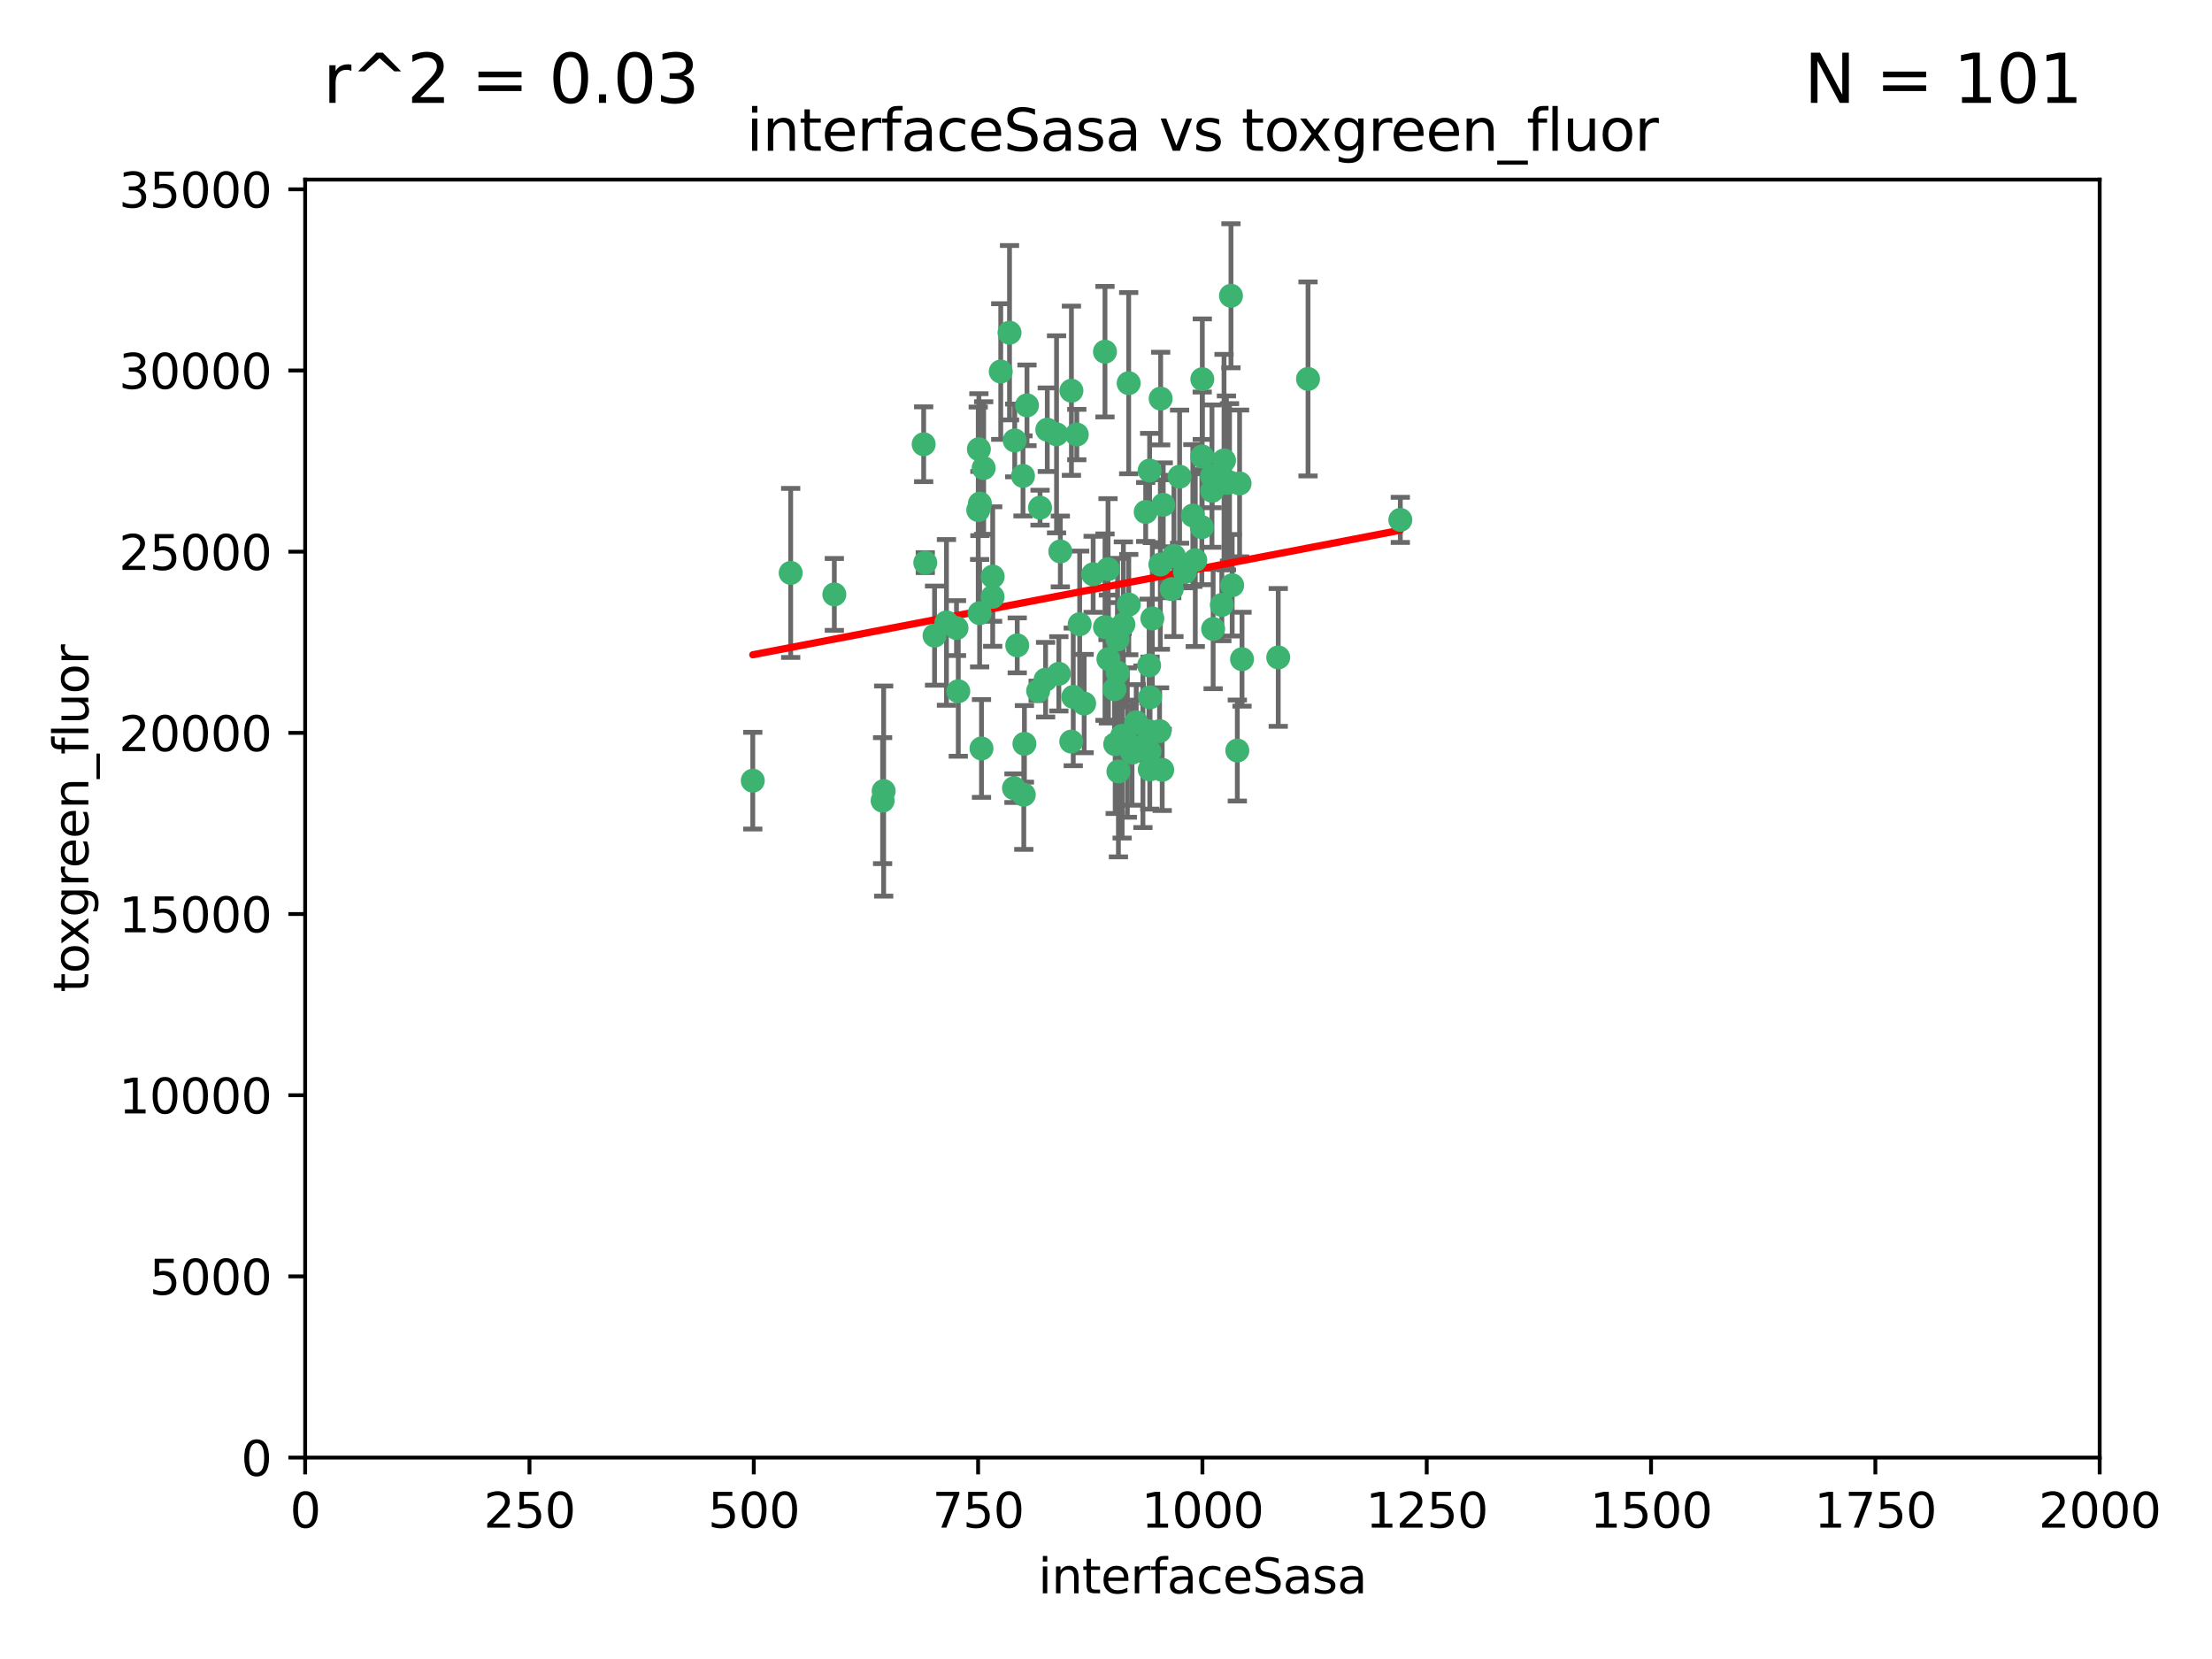 <?xml version="1.0" encoding="utf-8" standalone="no"?>
<!DOCTYPE svg PUBLIC "-//W3C//DTD SVG 1.1//EN"
  "http://www.w3.org/Graphics/SVG/1.1/DTD/svg11.dtd">
<svg xmlns:xlink="http://www.w3.org/1999/xlink" width="460.8pt" height="345.6pt" viewBox="0 0 460.8 345.6" xmlns="http://www.w3.org/2000/svg" version="1.1">
 <defs>
  <style type="text/css">*{stroke-linejoin: round; stroke-linecap: butt}</style>
 </defs>
 <g id="figure_1">
  <g id="patch_1">
   <path d="M 0 345.6 
L 460.8 345.6 
L 460.8 0 
L 0 0 
z
" style="fill: #ffffff"/>
  </g>
  <g id="axes_1">
   <g id="patch_2">
    <path d="M 63.571 303.64 
L 437.4 303.64 
L 437.4 37.411 
L 63.571 37.411 
z
" style="fill: #ffffff"/>
   </g>
   <g id="PathCollection_1">
    <defs>
     <path id="m87f6be87a0" d="M 0 1.118 
C 0.297 1.118 0.581 1 0.791 0.791 
C 1 0.581 1.118 0.297 1.118 0 
C 1.118 -0.297 1 -0.581 0.791 -0.791 
C 0.581 -1 0.297 -1.118 0 -1.118 
C -0.297 -1.118 -0.581 -1 -0.791 -0.791 
C -1 -0.581 -1.118 -0.297 -1.118 0 
C -1.118 0.297 -1 0.581 -0.791 0.791 
C -0.581 1 -0.297 1.118 0 1.118 
z
" style="stroke: #3cb371"/>
    </defs>
    <g clip-path="url(#pe2ef717512)">
     <use xlink:href="#m87f6be87a0" x="272.484" y="78.941" style="fill: #3cb371; stroke: #3cb371"/>
     <use xlink:href="#m87f6be87a0" x="242.323" y="105.159" style="fill: #3cb371; stroke: #3cb371"/>
     <use xlink:href="#m87f6be87a0" x="248.998" y="116.686" style="fill: #3cb371; stroke: #3cb371"/>
     <use xlink:href="#m87f6be87a0" x="239.489" y="98.026" style="fill: #3cb371; stroke: #3cb371"/>
     <use xlink:href="#m87f6be87a0" x="250.437" y="95.094" style="fill: #3cb371; stroke: #3cb371"/>
     <use xlink:href="#m87f6be87a0" x="266.28" y="136.954" style="fill: #3cb371; stroke: #3cb371"/>
     <use xlink:href="#m87f6be87a0" x="218.168" y="89.516" style="fill: #3cb371; stroke: #3cb371"/>
     <use xlink:href="#m87f6be87a0" x="254.987" y="95.918" style="fill: #3cb371; stroke: #3cb371"/>
     <use xlink:href="#m87f6be87a0" x="220.886" y="114.875" style="fill: #3cb371; stroke: #3cb371"/>
     <use xlink:href="#m87f6be87a0" x="241.787" y="83.03" style="fill: #3cb371; stroke: #3cb371"/>
     <use xlink:href="#m87f6be87a0" x="252.721" y="131.024" style="fill: #3cb371; stroke: #3cb371"/>
     <use xlink:href="#m87f6be87a0" x="258.229" y="100.71" style="fill: #3cb371; stroke: #3cb371"/>
     <use xlink:href="#m87f6be87a0" x="232.987" y="160.712" style="fill: #3cb371; stroke: #3cb371"/>
     <use xlink:href="#m87f6be87a0" x="241.557" y="152.304" style="fill: #3cb371; stroke: #3cb371"/>
     <use xlink:href="#m87f6be87a0" x="230.194" y="130.646" style="fill: #3cb371; stroke: #3cb371"/>
     <use xlink:href="#m87f6be87a0" x="255.489" y="100.601" style="fill: #3cb371; stroke: #3cb371"/>
     <use xlink:href="#m87f6be87a0" x="256.689" y="121.921" style="fill: #3cb371; stroke: #3cb371"/>
     <use xlink:href="#m87f6be87a0" x="244.553" y="115.814" style="fill: #3cb371; stroke: #3cb371"/>
     <use xlink:href="#m87f6be87a0" x="250.368" y="109.818" style="fill: #3cb371; stroke: #3cb371"/>
     <use xlink:href="#m87f6be87a0" x="230.187" y="73.266" style="fill: #3cb371; stroke: #3cb371"/>
     <use xlink:href="#m87f6be87a0" x="240.054" y="128.839" style="fill: #3cb371; stroke: #3cb371"/>
     <use xlink:href="#m87f6be87a0" x="246.854" y="119.146" style="fill: #3cb371; stroke: #3cb371"/>
     <use xlink:href="#m87f6be87a0" x="232.318" y="155.033" style="fill: #3cb371; stroke: #3cb371"/>
     <use xlink:href="#m87f6be87a0" x="239.385" y="138.622" style="fill: #3cb371; stroke: #3cb371"/>
     <use xlink:href="#m87f6be87a0" x="223.198" y="81.394" style="fill: #3cb371; stroke: #3cb371"/>
     <use xlink:href="#m87f6be87a0" x="258.734" y="137.321" style="fill: #3cb371; stroke: #3cb371"/>
     <use xlink:href="#m87f6be87a0" x="256.134" y="100.483" style="fill: #3cb371; stroke: #3cb371"/>
     <use xlink:href="#m87f6be87a0" x="233.762" y="153.285" style="fill: #3cb371; stroke: #3cb371"/>
     <use xlink:href="#m87f6be87a0" x="211.385" y="91.754" style="fill: #3cb371; stroke: #3cb371"/>
     <use xlink:href="#m87f6be87a0" x="235.142" y="125.947" style="fill: #3cb371; stroke: #3cb371"/>
     <use xlink:href="#m87f6be87a0" x="234.02" y="130.067" style="fill: #3cb371; stroke: #3cb371"/>
     <use xlink:href="#m87f6be87a0" x="220.097" y="90.475" style="fill: #3cb371; stroke: #3cb371"/>
     <use xlink:href="#m87f6be87a0" x="223.161" y="154.483" style="fill: #3cb371; stroke: #3cb371"/>
     <use xlink:href="#m87f6be87a0" x="248.491" y="107.386" style="fill: #3cb371; stroke: #3cb371"/>
     <use xlink:href="#m87f6be87a0" x="241.725" y="117.601" style="fill: #3cb371; stroke: #3cb371"/>
     <use xlink:href="#m87f6be87a0" x="225.848" y="146.564" style="fill: #3cb371; stroke: #3cb371"/>
     <use xlink:href="#m87f6be87a0" x="238.669" y="106.653" style="fill: #3cb371; stroke: #3cb371"/>
     <use xlink:href="#m87f6be87a0" x="252.51" y="102.24" style="fill: #3cb371; stroke: #3cb371"/>
     <use xlink:href="#m87f6be87a0" x="227.725" y="119.635" style="fill: #3cb371; stroke: #3cb371"/>
     <use xlink:href="#m87f6be87a0" x="235.125" y="79.819" style="fill: #3cb371; stroke: #3cb371"/>
     <use xlink:href="#m87f6be87a0" x="206.772" y="124.329" style="fill: #3cb371; stroke: #3cb371"/>
     <use xlink:href="#m87f6be87a0" x="244.091" y="122.72" style="fill: #3cb371; stroke: #3cb371"/>
     <use xlink:href="#m87f6be87a0" x="211.908" y="134.443" style="fill: #3cb371; stroke: #3cb371"/>
     <use xlink:href="#m87f6be87a0" x="213.404" y="154.954" style="fill: #3cb371; stroke: #3cb371"/>
     <use xlink:href="#m87f6be87a0" x="204.131" y="104.896" style="fill: #3cb371; stroke: #3cb371"/>
     <use xlink:href="#m87f6be87a0" x="239.465" y="156.559" style="fill: #3cb371; stroke: #3cb371"/>
     <use xlink:href="#m87f6be87a0" x="245.731" y="99.298" style="fill: #3cb371; stroke: #3cb371"/>
     <use xlink:href="#m87f6be87a0" x="257.757" y="156.348" style="fill: #3cb371; stroke: #3cb371"/>
     <use xlink:href="#m87f6be87a0" x="216.658" y="105.756" style="fill: #3cb371; stroke: #3cb371"/>
     <use xlink:href="#m87f6be87a0" x="204.916" y="97.498" style="fill: #3cb371; stroke: #3cb371"/>
     <use xlink:href="#m87f6be87a0" x="192.417" y="92.545" style="fill: #3cb371; stroke: #3cb371"/>
     <use xlink:href="#m87f6be87a0" x="213.275" y="165.548" style="fill: #3cb371; stroke: #3cb371"/>
     <use xlink:href="#m87f6be87a0" x="216.269" y="143.916" style="fill: #3cb371; stroke: #3cb371"/>
     <use xlink:href="#m87f6be87a0" x="206.796" y="120.108" style="fill: #3cb371; stroke: #3cb371"/>
     <use xlink:href="#m87f6be87a0" x="291.711" y="108.301" style="fill: #3cb371; stroke: #3cb371"/>
     <use xlink:href="#m87f6be87a0" x="224.916" y="130.038" style="fill: #3cb371; stroke: #3cb371"/>
     <use xlink:href="#m87f6be87a0" x="250.465" y="78.988" style="fill: #3cb371; stroke: #3cb371"/>
     <use xlink:href="#m87f6be87a0" x="199.256" y="130.84" style="fill: #3cb371; stroke: #3cb371"/>
     <use xlink:href="#m87f6be87a0" x="204.462" y="155.918" style="fill: #3cb371; stroke: #3cb371"/>
     <use xlink:href="#m87f6be87a0" x="220.577" y="140.37" style="fill: #3cb371; stroke: #3cb371"/>
     <use xlink:href="#m87f6be87a0" x="242.11" y="160.372" style="fill: #3cb371; stroke: #3cb371"/>
     <use xlink:href="#m87f6be87a0" x="223.577" y="145.178" style="fill: #3cb371; stroke: #3cb371"/>
     <use xlink:href="#m87f6be87a0" x="254.529" y="126.015" style="fill: #3cb371; stroke: #3cb371"/>
     <use xlink:href="#m87f6be87a0" x="208.473" y="77.397" style="fill: #3cb371; stroke: #3cb371"/>
     <use xlink:href="#m87f6be87a0" x="192.753" y="117.209" style="fill: #3cb371; stroke: #3cb371"/>
     <use xlink:href="#m87f6be87a0" x="203.92" y="93.572" style="fill: #3cb371; stroke: #3cb371"/>
     <use xlink:href="#m87f6be87a0" x="230.822" y="118.565" style="fill: #3cb371; stroke: #3cb371"/>
     <use xlink:href="#m87f6be87a0" x="239.332" y="152.32" style="fill: #3cb371; stroke: #3cb371"/>
     <use xlink:href="#m87f6be87a0" x="204.073" y="127.738" style="fill: #3cb371; stroke: #3cb371"/>
     <use xlink:href="#m87f6be87a0" x="210.301" y="69.309" style="fill: #3cb371; stroke: #3cb371"/>
     <use xlink:href="#m87f6be87a0" x="239.579" y="145.262" style="fill: #3cb371; stroke: #3cb371"/>
     <use xlink:href="#m87f6be87a0" x="236.699" y="150.469" style="fill: #3cb371; stroke: #3cb371"/>
     <use xlink:href="#m87f6be87a0" x="230.901" y="137.292" style="fill: #3cb371; stroke: #3cb371"/>
     <use xlink:href="#m87f6be87a0" x="232.833" y="140.122" style="fill: #3cb371; stroke: #3cb371"/>
     <use xlink:href="#m87f6be87a0" x="252.476" y="99.184" style="fill: #3cb371; stroke: #3cb371"/>
     <use xlink:href="#m87f6be87a0" x="256.433" y="61.614" style="fill: #3cb371; stroke: #3cb371"/>
     <use xlink:href="#m87f6be87a0" x="203.785" y="106.253" style="fill: #3cb371; stroke: #3cb371"/>
     <use xlink:href="#m87f6be87a0" x="213.94" y="84.44" style="fill: #3cb371; stroke: #3cb371"/>
     <use xlink:href="#m87f6be87a0" x="194.686" y="132.411" style="fill: #3cb371; stroke: #3cb371"/>
     <use xlink:href="#m87f6be87a0" x="183.864" y="166.79" style="fill: #3cb371; stroke: #3cb371"/>
     <use xlink:href="#m87f6be87a0" x="213.11" y="99.14" style="fill: #3cb371; stroke: #3cb371"/>
     <use xlink:href="#m87f6be87a0" x="211.23" y="164.19" style="fill: #3cb371; stroke: #3cb371"/>
     <use xlink:href="#m87f6be87a0" x="238.093" y="155.561" style="fill: #3cb371; stroke: #3cb371"/>
     <use xlink:href="#m87f6be87a0" x="199.626" y="143.999" style="fill: #3cb371; stroke: #3cb371"/>
     <use xlink:href="#m87f6be87a0" x="235.826" y="156.792" style="fill: #3cb371; stroke: #3cb371"/>
     <use xlink:href="#m87f6be87a0" x="232.811" y="133.213" style="fill: #3cb371; stroke: #3cb371"/>
     <use xlink:href="#m87f6be87a0" x="224.314" y="90.523" style="fill: #3cb371; stroke: #3cb371"/>
     <use xlink:href="#m87f6be87a0" x="239.516" y="160.289" style="fill: #3cb371; stroke: #3cb371"/>
     <use xlink:href="#m87f6be87a0" x="164.714" y="119.349" style="fill: #3cb371; stroke: #3cb371"/>
     <use xlink:href="#m87f6be87a0" x="217.815" y="141.593" style="fill: #3cb371; stroke: #3cb371"/>
     <use xlink:href="#m87f6be87a0" x="234.846" y="154.686" style="fill: #3cb371; stroke: #3cb371"/>
     <use xlink:href="#m87f6be87a0" x="197.163" y="129.656" style="fill: #3cb371; stroke: #3cb371"/>
     <use xlink:href="#m87f6be87a0" x="184.082" y="164.794" style="fill: #3cb371; stroke: #3cb371"/>
     <use xlink:href="#m87f6be87a0" x="232.174" y="143.576" style="fill: #3cb371; stroke: #3cb371"/>
     <use xlink:href="#m87f6be87a0" x="156.817" y="162.629" style="fill: #3cb371; stroke: #3cb371"/>
     <use xlink:href="#m87f6be87a0" x="173.806" y="123.828" style="fill: #3cb371; stroke: #3cb371"/>
    </g>
   </g>
   <g id="matplotlib.axis_1">
    <g id="xtick_1">
     <g id="line2d_1">
      <defs>
       <path id="m8478dcc097" d="M 0 0 
L 0 3.5 
" style="stroke: #000000; stroke-width: 0.8"/>
      </defs>
      <g>
       <use xlink:href="#m8478dcc097" x="63.571" y="303.64" style="stroke: #000000; stroke-width: 0.8"/>
      </g>
     </g>
     <g id="text_1">
      <!-- 0 -->
      <g transform="translate(60.39 318.238)scale(0.1 -0.1)">
       <defs>
        <path id="DejaVuSans-30" d="M 2034 4250 
Q 1547 4250 1301 3770 
Q 1056 3291 1056 2328 
Q 1056 1369 1301 889 
Q 1547 409 2034 409 
Q 2525 409 2770 889 
Q 3016 1369 3016 2328 
Q 3016 3291 2770 3770 
Q 2525 4250 2034 4250 
z
M 2034 4750 
Q 2819 4750 3233 4129 
Q 3647 3509 3647 2328 
Q 3647 1150 3233 529 
Q 2819 -91 2034 -91 
Q 1250 -91 836 529 
Q 422 1150 422 2328 
Q 422 3509 836 4129 
Q 1250 4750 2034 4750 
z
" transform="scale(0.016)"/>
       </defs>
       <use xlink:href="#DejaVuSans-30"/>
      </g>
     </g>
    </g>
    <g id="xtick_2">
     <g id="line2d_2">
      <g>
       <use xlink:href="#m8478dcc097" x="110.3" y="303.64" style="stroke: #000000; stroke-width: 0.8"/>
      </g>
     </g>
     <g id="text_2">
      <!-- 250 -->
      <g transform="translate(100.756 318.238)scale(0.1 -0.1)">
       <defs>
        <path id="DejaVuSans-32" d="M 1228 531 
L 3431 531 
L 3431 0 
L 469 0 
L 469 531 
Q 828 903 1448 1529 
Q 2069 2156 2228 2338 
Q 2531 2678 2651 2914 
Q 2772 3150 2772 3378 
Q 2772 3750 2511 3984 
Q 2250 4219 1831 4219 
Q 1534 4219 1204 4116 
Q 875 4013 500 3803 
L 500 4441 
Q 881 4594 1212 4672 
Q 1544 4750 1819 4750 
Q 2544 4750 2975 4387 
Q 3406 4025 3406 3419 
Q 3406 3131 3298 2873 
Q 3191 2616 2906 2266 
Q 2828 2175 2409 1742 
Q 1991 1309 1228 531 
z
" transform="scale(0.016)"/>
        <path id="DejaVuSans-35" d="M 691 4666 
L 3169 4666 
L 3169 4134 
L 1269 4134 
L 1269 2991 
Q 1406 3038 1543 3061 
Q 1681 3084 1819 3084 
Q 2600 3084 3056 2656 
Q 3513 2228 3513 1497 
Q 3513 744 3044 326 
Q 2575 -91 1722 -91 
Q 1428 -91 1123 -41 
Q 819 9 494 109 
L 494 744 
Q 775 591 1075 516 
Q 1375 441 1709 441 
Q 2250 441 2565 725 
Q 2881 1009 2881 1497 
Q 2881 1984 2565 2268 
Q 2250 2553 1709 2553 
Q 1456 2553 1204 2497 
Q 953 2441 691 2322 
L 691 4666 
z
" transform="scale(0.016)"/>
       </defs>
       <use xlink:href="#DejaVuSans-32"/>
       <use xlink:href="#DejaVuSans-35" x="63.623"/>
       <use xlink:href="#DejaVuSans-30" x="127.246"/>
      </g>
     </g>
    </g>
    <g id="xtick_3">
     <g id="line2d_3">
      <g>
       <use xlink:href="#m8478dcc097" x="157.028" y="303.64" style="stroke: #000000; stroke-width: 0.8"/>
      </g>
     </g>
     <g id="text_3">
      <!-- 500 -->
      <g transform="translate(147.485 318.238)scale(0.1 -0.1)">
       <use xlink:href="#DejaVuSans-35"/>
       <use xlink:href="#DejaVuSans-30" x="63.623"/>
       <use xlink:href="#DejaVuSans-30" x="127.246"/>
      </g>
     </g>
    </g>
    <g id="xtick_4">
     <g id="line2d_4">
      <g>
       <use xlink:href="#m8478dcc097" x="203.757" y="303.64" style="stroke: #000000; stroke-width: 0.8"/>
      </g>
     </g>
     <g id="text_4">
      <!-- 750 -->
      <g transform="translate(194.213 318.238)scale(0.1 -0.1)">
       <defs>
        <path id="DejaVuSans-37" d="M 525 4666 
L 3525 4666 
L 3525 4397 
L 1831 0 
L 1172 0 
L 2766 4134 
L 525 4134 
L 525 4666 
z
" transform="scale(0.016)"/>
       </defs>
       <use xlink:href="#DejaVuSans-37"/>
       <use xlink:href="#DejaVuSans-35" x="63.623"/>
       <use xlink:href="#DejaVuSans-30" x="127.246"/>
      </g>
     </g>
    </g>
    <g id="xtick_5">
     <g id="line2d_5">
      <g>
       <use xlink:href="#m8478dcc097" x="250.486" y="303.64" style="stroke: #000000; stroke-width: 0.8"/>
      </g>
     </g>
     <g id="text_5">
      <!-- 1000 -->
      <g transform="translate(237.761 318.238)scale(0.1 -0.1)">
       <defs>
        <path id="DejaVuSans-31" d="M 794 531 
L 1825 531 
L 1825 4091 
L 703 3866 
L 703 4441 
L 1819 4666 
L 2450 4666 
L 2450 531 
L 3481 531 
L 3481 0 
L 794 0 
L 794 531 
z
" transform="scale(0.016)"/>
       </defs>
       <use xlink:href="#DejaVuSans-31"/>
       <use xlink:href="#DejaVuSans-30" x="63.623"/>
       <use xlink:href="#DejaVuSans-30" x="127.246"/>
       <use xlink:href="#DejaVuSans-30" x="190.869"/>
      </g>
     </g>
    </g>
    <g id="xtick_6">
     <g id="line2d_6">
      <g>
       <use xlink:href="#m8478dcc097" x="297.214" y="303.64" style="stroke: #000000; stroke-width: 0.8"/>
      </g>
     </g>
     <g id="text_6">
      <!-- 1250 -->
      <g transform="translate(284.489 318.238)scale(0.1 -0.1)">
       <use xlink:href="#DejaVuSans-31"/>
       <use xlink:href="#DejaVuSans-32" x="63.623"/>
       <use xlink:href="#DejaVuSans-35" x="127.246"/>
       <use xlink:href="#DejaVuSans-30" x="190.869"/>
      </g>
     </g>
    </g>
    <g id="xtick_7">
     <g id="line2d_7">
      <g>
       <use xlink:href="#m8478dcc097" x="343.943" y="303.64" style="stroke: #000000; stroke-width: 0.8"/>
      </g>
     </g>
     <g id="text_7">
      <!-- 1500 -->
      <g transform="translate(331.218 318.238)scale(0.1 -0.1)">
       <use xlink:href="#DejaVuSans-31"/>
       <use xlink:href="#DejaVuSans-35" x="63.623"/>
       <use xlink:href="#DejaVuSans-30" x="127.246"/>
       <use xlink:href="#DejaVuSans-30" x="190.869"/>
      </g>
     </g>
    </g>
    <g id="xtick_8">
     <g id="line2d_8">
      <g>
       <use xlink:href="#m8478dcc097" x="390.671" y="303.64" style="stroke: #000000; stroke-width: 0.8"/>
      </g>
     </g>
     <g id="text_8">
      <!-- 1750 -->
      <g transform="translate(377.946 318.238)scale(0.1 -0.1)">
       <use xlink:href="#DejaVuSans-31"/>
       <use xlink:href="#DejaVuSans-37" x="63.623"/>
       <use xlink:href="#DejaVuSans-35" x="127.246"/>
       <use xlink:href="#DejaVuSans-30" x="190.869"/>
      </g>
     </g>
    </g>
    <g id="xtick_9">
     <g id="line2d_9">
      <g>
       <use xlink:href="#m8478dcc097" x="437.4" y="303.64" style="stroke: #000000; stroke-width: 0.8"/>
      </g>
     </g>
     <g id="text_9">
      <!-- 2000 -->
      <g transform="translate(424.675 318.238)scale(0.1 -0.1)">
       <use xlink:href="#DejaVuSans-32"/>
       <use xlink:href="#DejaVuSans-30" x="63.623"/>
       <use xlink:href="#DejaVuSans-30" x="127.246"/>
       <use xlink:href="#DejaVuSans-30" x="190.869"/>
      </g>
     </g>
    </g>
    <g id="text_10">
     <!-- interfaceSasa -->
     <g transform="translate(216.279 331.917)scale(0.1 -0.1)">
      <defs>
       <path id="DejaVuSans-69" d="M 603 3500 
L 1178 3500 
L 1178 0 
L 603 0 
L 603 3500 
z
M 603 4863 
L 1178 4863 
L 1178 4134 
L 603 4134 
L 603 4863 
z
" transform="scale(0.016)"/>
       <path id="DejaVuSans-6e" d="M 3513 2113 
L 3513 0 
L 2938 0 
L 2938 2094 
Q 2938 2591 2744 2837 
Q 2550 3084 2163 3084 
Q 1697 3084 1428 2787 
Q 1159 2491 1159 1978 
L 1159 0 
L 581 0 
L 581 3500 
L 1159 3500 
L 1159 2956 
Q 1366 3272 1645 3428 
Q 1925 3584 2291 3584 
Q 2894 3584 3203 3211 
Q 3513 2838 3513 2113 
z
" transform="scale(0.016)"/>
       <path id="DejaVuSans-74" d="M 1172 4494 
L 1172 3500 
L 2356 3500 
L 2356 3053 
L 1172 3053 
L 1172 1153 
Q 1172 725 1289 603 
Q 1406 481 1766 481 
L 2356 481 
L 2356 0 
L 1766 0 
Q 1100 0 847 248 
Q 594 497 594 1153 
L 594 3053 
L 172 3053 
L 172 3500 
L 594 3500 
L 594 4494 
L 1172 4494 
z
" transform="scale(0.016)"/>
       <path id="DejaVuSans-65" d="M 3597 1894 
L 3597 1613 
L 953 1613 
Q 991 1019 1311 708 
Q 1631 397 2203 397 
Q 2534 397 2845 478 
Q 3156 559 3463 722 
L 3463 178 
Q 3153 47 2828 -22 
Q 2503 -91 2169 -91 
Q 1331 -91 842 396 
Q 353 884 353 1716 
Q 353 2575 817 3079 
Q 1281 3584 2069 3584 
Q 2775 3584 3186 3129 
Q 3597 2675 3597 1894 
z
M 3022 2063 
Q 3016 2534 2758 2815 
Q 2500 3097 2075 3097 
Q 1594 3097 1305 2825 
Q 1016 2553 972 2059 
L 3022 2063 
z
" transform="scale(0.016)"/>
       <path id="DejaVuSans-72" d="M 2631 2963 
Q 2534 3019 2420 3045 
Q 2306 3072 2169 3072 
Q 1681 3072 1420 2755 
Q 1159 2438 1159 1844 
L 1159 0 
L 581 0 
L 581 3500 
L 1159 3500 
L 1159 2956 
Q 1341 3275 1631 3429 
Q 1922 3584 2338 3584 
Q 2397 3584 2469 3576 
Q 2541 3569 2628 3553 
L 2631 2963 
z
" transform="scale(0.016)"/>
       <path id="DejaVuSans-66" d="M 2375 4863 
L 2375 4384 
L 1825 4384 
Q 1516 4384 1395 4259 
Q 1275 4134 1275 3809 
L 1275 3500 
L 2222 3500 
L 2222 3053 
L 1275 3053 
L 1275 0 
L 697 0 
L 697 3053 
L 147 3053 
L 147 3500 
L 697 3500 
L 697 3744 
Q 697 4328 969 4595 
Q 1241 4863 1831 4863 
L 2375 4863 
z
" transform="scale(0.016)"/>
       <path id="DejaVuSans-61" d="M 2194 1759 
Q 1497 1759 1228 1600 
Q 959 1441 959 1056 
Q 959 750 1161 570 
Q 1363 391 1709 391 
Q 2188 391 2477 730 
Q 2766 1069 2766 1631 
L 2766 1759 
L 2194 1759 
z
M 3341 1997 
L 3341 0 
L 2766 0 
L 2766 531 
Q 2569 213 2275 61 
Q 1981 -91 1556 -91 
Q 1019 -91 701 211 
Q 384 513 384 1019 
Q 384 1609 779 1909 
Q 1175 2209 1959 2209 
L 2766 2209 
L 2766 2266 
Q 2766 2663 2505 2880 
Q 2244 3097 1772 3097 
Q 1472 3097 1187 3025 
Q 903 2953 641 2809 
L 641 3341 
Q 956 3463 1253 3523 
Q 1550 3584 1831 3584 
Q 2591 3584 2966 3190 
Q 3341 2797 3341 1997 
z
" transform="scale(0.016)"/>
       <path id="DejaVuSans-63" d="M 3122 3366 
L 3122 2828 
Q 2878 2963 2633 3030 
Q 2388 3097 2138 3097 
Q 1578 3097 1268 2742 
Q 959 2388 959 1747 
Q 959 1106 1268 751 
Q 1578 397 2138 397 
Q 2388 397 2633 464 
Q 2878 531 3122 666 
L 3122 134 
Q 2881 22 2623 -34 
Q 2366 -91 2075 -91 
Q 1284 -91 818 406 
Q 353 903 353 1747 
Q 353 2603 823 3093 
Q 1294 3584 2113 3584 
Q 2378 3584 2631 3529 
Q 2884 3475 3122 3366 
z
" transform="scale(0.016)"/>
       <path id="DejaVuSans-53" d="M 3425 4513 
L 3425 3897 
Q 3066 4069 2747 4153 
Q 2428 4238 2131 4238 
Q 1616 4238 1336 4038 
Q 1056 3838 1056 3469 
Q 1056 3159 1242 3001 
Q 1428 2844 1947 2747 
L 2328 2669 
Q 3034 2534 3370 2195 
Q 3706 1856 3706 1288 
Q 3706 609 3251 259 
Q 2797 -91 1919 -91 
Q 1588 -91 1214 -16 
Q 841 59 441 206 
L 441 856 
Q 825 641 1194 531 
Q 1563 422 1919 422 
Q 2459 422 2753 634 
Q 3047 847 3047 1241 
Q 3047 1584 2836 1778 
Q 2625 1972 2144 2069 
L 1759 2144 
Q 1053 2284 737 2584 
Q 422 2884 422 3419 
Q 422 4038 858 4394 
Q 1294 4750 2059 4750 
Q 2388 4750 2728 4690 
Q 3069 4631 3425 4513 
z
" transform="scale(0.016)"/>
       <path id="DejaVuSans-73" d="M 2834 3397 
L 2834 2853 
Q 2591 2978 2328 3040 
Q 2066 3103 1784 3103 
Q 1356 3103 1142 2972 
Q 928 2841 928 2578 
Q 928 2378 1081 2264 
Q 1234 2150 1697 2047 
L 1894 2003 
Q 2506 1872 2764 1633 
Q 3022 1394 3022 966 
Q 3022 478 2636 193 
Q 2250 -91 1575 -91 
Q 1294 -91 989 -36 
Q 684 19 347 128 
L 347 722 
Q 666 556 975 473 
Q 1284 391 1588 391 
Q 1994 391 2212 530 
Q 2431 669 2431 922 
Q 2431 1156 2273 1281 
Q 2116 1406 1581 1522 
L 1381 1569 
Q 847 1681 609 1914 
Q 372 2147 372 2553 
Q 372 3047 722 3315 
Q 1072 3584 1716 3584 
Q 2034 3584 2315 3537 
Q 2597 3491 2834 3397 
z
" transform="scale(0.016)"/>
      </defs>
      <use xlink:href="#DejaVuSans-69"/>
      <use xlink:href="#DejaVuSans-6e" x="27.783"/>
      <use xlink:href="#DejaVuSans-74" x="91.162"/>
      <use xlink:href="#DejaVuSans-65" x="130.371"/>
      <use xlink:href="#DejaVuSans-72" x="191.895"/>
      <use xlink:href="#DejaVuSans-66" x="233.008"/>
      <use xlink:href="#DejaVuSans-61" x="268.213"/>
      <use xlink:href="#DejaVuSans-63" x="329.492"/>
      <use xlink:href="#DejaVuSans-65" x="384.473"/>
      <use xlink:href="#DejaVuSans-53" x="445.996"/>
      <use xlink:href="#DejaVuSans-61" x="509.473"/>
      <use xlink:href="#DejaVuSans-73" x="570.752"/>
      <use xlink:href="#DejaVuSans-61" x="622.852"/>
     </g>
    </g>
   </g>
   <g id="matplotlib.axis_2">
    <g id="ytick_1">
     <g id="line2d_10">
      <defs>
       <path id="me193cf9bbf" d="M 0 0 
L -3.5 0 
" style="stroke: #000000; stroke-width: 0.8"/>
      </defs>
      <g>
       <use xlink:href="#me193cf9bbf" x="63.571" y="303.64" style="stroke: #000000; stroke-width: 0.8"/>
      </g>
     </g>
     <g id="text_11">
      <!-- 0 -->
      <g transform="translate(50.209 307.439)scale(0.1 -0.1)">
       <use xlink:href="#DejaVuSans-30"/>
      </g>
     </g>
    </g>
    <g id="ytick_2">
     <g id="line2d_11">
      <g>
       <use xlink:href="#me193cf9bbf" x="63.571" y="265.897" style="stroke: #000000; stroke-width: 0.8"/>
      </g>
     </g>
     <g id="text_12">
      <!-- 5000 -->
      <g transform="translate(31.121 269.696)scale(0.1 -0.1)">
       <use xlink:href="#DejaVuSans-35"/>
       <use xlink:href="#DejaVuSans-30" x="63.623"/>
       <use xlink:href="#DejaVuSans-30" x="127.246"/>
       <use xlink:href="#DejaVuSans-30" x="190.869"/>
      </g>
     </g>
    </g>
    <g id="ytick_3">
     <g id="line2d_12">
      <g>
       <use xlink:href="#me193cf9bbf" x="63.571" y="228.154" style="stroke: #000000; stroke-width: 0.8"/>
      </g>
     </g>
     <g id="text_13">
      <!-- 10000 -->
      <g transform="translate(24.759 231.953)scale(0.1 -0.1)">
       <use xlink:href="#DejaVuSans-31"/>
       <use xlink:href="#DejaVuSans-30" x="63.623"/>
       <use xlink:href="#DejaVuSans-30" x="127.246"/>
       <use xlink:href="#DejaVuSans-30" x="190.869"/>
       <use xlink:href="#DejaVuSans-30" x="254.492"/>
      </g>
     </g>
    </g>
    <g id="ytick_4">
     <g id="line2d_13">
      <g>
       <use xlink:href="#me193cf9bbf" x="63.571" y="190.411" style="stroke: #000000; stroke-width: 0.8"/>
      </g>
     </g>
     <g id="text_14">
      <!-- 15000 -->
      <g transform="translate(24.759 194.21)scale(0.1 -0.1)">
       <use xlink:href="#DejaVuSans-31"/>
       <use xlink:href="#DejaVuSans-35" x="63.623"/>
       <use xlink:href="#DejaVuSans-30" x="127.246"/>
       <use xlink:href="#DejaVuSans-30" x="190.869"/>
       <use xlink:href="#DejaVuSans-30" x="254.492"/>
      </g>
     </g>
    </g>
    <g id="ytick_5">
     <g id="line2d_14">
      <g>
       <use xlink:href="#me193cf9bbf" x="63.571" y="152.668" style="stroke: #000000; stroke-width: 0.8"/>
      </g>
     </g>
     <g id="text_15">
      <!-- 20000 -->
      <g transform="translate(24.759 156.467)scale(0.1 -0.1)">
       <use xlink:href="#DejaVuSans-32"/>
       <use xlink:href="#DejaVuSans-30" x="63.623"/>
       <use xlink:href="#DejaVuSans-30" x="127.246"/>
       <use xlink:href="#DejaVuSans-30" x="190.869"/>
       <use xlink:href="#DejaVuSans-30" x="254.492"/>
      </g>
     </g>
    </g>
    <g id="ytick_6">
     <g id="line2d_15">
      <g>
       <use xlink:href="#me193cf9bbf" x="63.571" y="114.925" style="stroke: #000000; stroke-width: 0.8"/>
      </g>
     </g>
     <g id="text_16">
      <!-- 25000 -->
      <g transform="translate(24.759 118.724)scale(0.1 -0.1)">
       <use xlink:href="#DejaVuSans-32"/>
       <use xlink:href="#DejaVuSans-35" x="63.623"/>
       <use xlink:href="#DejaVuSans-30" x="127.246"/>
       <use xlink:href="#DejaVuSans-30" x="190.869"/>
       <use xlink:href="#DejaVuSans-30" x="254.492"/>
      </g>
     </g>
    </g>
    <g id="ytick_7">
     <g id="line2d_16">
      <g>
       <use xlink:href="#me193cf9bbf" x="63.571" y="77.181" style="stroke: #000000; stroke-width: 0.8"/>
      </g>
     </g>
     <g id="text_17">
      <!-- 30000 -->
      <g transform="translate(24.759 80.981)scale(0.1 -0.1)">
       <defs>
        <path id="DejaVuSans-33" d="M 2597 2516 
Q 3050 2419 3304 2112 
Q 3559 1806 3559 1356 
Q 3559 666 3084 287 
Q 2609 -91 1734 -91 
Q 1441 -91 1130 -33 
Q 819 25 488 141 
L 488 750 
Q 750 597 1062 519 
Q 1375 441 1716 441 
Q 2309 441 2620 675 
Q 2931 909 2931 1356 
Q 2931 1769 2642 2001 
Q 2353 2234 1838 2234 
L 1294 2234 
L 1294 2753 
L 1863 2753 
Q 2328 2753 2575 2939 
Q 2822 3125 2822 3475 
Q 2822 3834 2567 4026 
Q 2313 4219 1838 4219 
Q 1578 4219 1281 4162 
Q 984 4106 628 3988 
L 628 4550 
Q 988 4650 1302 4700 
Q 1616 4750 1894 4750 
Q 2613 4750 3031 4423 
Q 3450 4097 3450 3541 
Q 3450 3153 3228 2886 
Q 3006 2619 2597 2516 
z
" transform="scale(0.016)"/>
       </defs>
       <use xlink:href="#DejaVuSans-33"/>
       <use xlink:href="#DejaVuSans-30" x="63.623"/>
       <use xlink:href="#DejaVuSans-30" x="127.246"/>
       <use xlink:href="#DejaVuSans-30" x="190.869"/>
       <use xlink:href="#DejaVuSans-30" x="254.492"/>
      </g>
     </g>
    </g>
    <g id="ytick_8">
     <g id="line2d_17">
      <g>
       <use xlink:href="#me193cf9bbf" x="63.571" y="39.438" style="stroke: #000000; stroke-width: 0.8"/>
      </g>
     </g>
     <g id="text_18">
      <!-- 35000 -->
      <g transform="translate(24.759 43.238)scale(0.1 -0.1)">
       <use xlink:href="#DejaVuSans-33"/>
       <use xlink:href="#DejaVuSans-35" x="63.623"/>
       <use xlink:href="#DejaVuSans-30" x="127.246"/>
       <use xlink:href="#DejaVuSans-30" x="190.869"/>
       <use xlink:href="#DejaVuSans-30" x="254.492"/>
      </g>
     </g>
    </g>
    <g id="text_19">
     <!-- toxgreen_fluor -->
     <g transform="translate(18.401 206.72)rotate(-90)scale(0.1 -0.1)">
      <defs>
       <path id="DejaVuSans-6f" d="M 1959 3097 
Q 1497 3097 1228 2736 
Q 959 2375 959 1747 
Q 959 1119 1226 758 
Q 1494 397 1959 397 
Q 2419 397 2687 759 
Q 2956 1122 2956 1747 
Q 2956 2369 2687 2733 
Q 2419 3097 1959 3097 
z
M 1959 3584 
Q 2709 3584 3137 3096 
Q 3566 2609 3566 1747 
Q 3566 888 3137 398 
Q 2709 -91 1959 -91 
Q 1206 -91 779 398 
Q 353 888 353 1747 
Q 353 2609 779 3096 
Q 1206 3584 1959 3584 
z
" transform="scale(0.016)"/>
       <path id="DejaVuSans-78" d="M 3513 3500 
L 2247 1797 
L 3578 0 
L 2900 0 
L 1881 1375 
L 863 0 
L 184 0 
L 1544 1831 
L 300 3500 
L 978 3500 
L 1906 2253 
L 2834 3500 
L 3513 3500 
z
" transform="scale(0.016)"/>
       <path id="DejaVuSans-67" d="M 2906 1791 
Q 2906 2416 2648 2759 
Q 2391 3103 1925 3103 
Q 1463 3103 1205 2759 
Q 947 2416 947 1791 
Q 947 1169 1205 825 
Q 1463 481 1925 481 
Q 2391 481 2648 825 
Q 2906 1169 2906 1791 
z
M 3481 434 
Q 3481 -459 3084 -895 
Q 2688 -1331 1869 -1331 
Q 1566 -1331 1297 -1286 
Q 1028 -1241 775 -1147 
L 775 -588 
Q 1028 -725 1275 -790 
Q 1522 -856 1778 -856 
Q 2344 -856 2625 -561 
Q 2906 -266 2906 331 
L 2906 616 
Q 2728 306 2450 153 
Q 2172 0 1784 0 
Q 1141 0 747 490 
Q 353 981 353 1791 
Q 353 2603 747 3093 
Q 1141 3584 1784 3584 
Q 2172 3584 2450 3431 
Q 2728 3278 2906 2969 
L 2906 3500 
L 3481 3500 
L 3481 434 
z
" transform="scale(0.016)"/>
       <path id="DejaVuSans-5f" d="M 3263 -1063 
L 3263 -1509 
L -63 -1509 
L -63 -1063 
L 3263 -1063 
z
" transform="scale(0.016)"/>
       <path id="DejaVuSans-6c" d="M 603 4863 
L 1178 4863 
L 1178 0 
L 603 0 
L 603 4863 
z
" transform="scale(0.016)"/>
       <path id="DejaVuSans-75" d="M 544 1381 
L 544 3500 
L 1119 3500 
L 1119 1403 
Q 1119 906 1312 657 
Q 1506 409 1894 409 
Q 2359 409 2629 706 
Q 2900 1003 2900 1516 
L 2900 3500 
L 3475 3500 
L 3475 0 
L 2900 0 
L 2900 538 
Q 2691 219 2414 64 
Q 2138 -91 1772 -91 
Q 1169 -91 856 284 
Q 544 659 544 1381 
z
M 1991 3584 
L 1991 3584 
z
" transform="scale(0.016)"/>
      </defs>
      <use xlink:href="#DejaVuSans-74"/>
      <use xlink:href="#DejaVuSans-6f" x="39.209"/>
      <use xlink:href="#DejaVuSans-78" x="97.266"/>
      <use xlink:href="#DejaVuSans-67" x="156.445"/>
      <use xlink:href="#DejaVuSans-72" x="219.922"/>
      <use xlink:href="#DejaVuSans-65" x="258.785"/>
      <use xlink:href="#DejaVuSans-65" x="320.309"/>
      <use xlink:href="#DejaVuSans-6e" x="381.832"/>
      <use xlink:href="#DejaVuSans-5f" x="445.211"/>
      <use xlink:href="#DejaVuSans-66" x="495.211"/>
      <use xlink:href="#DejaVuSans-6c" x="530.416"/>
      <use xlink:href="#DejaVuSans-75" x="558.199"/>
      <use xlink:href="#DejaVuSans-6f" x="621.578"/>
      <use xlink:href="#DejaVuSans-72" x="682.76"/>
     </g>
    </g>
   </g>
   <g id="LineCollection_1">
    <path d="M 272.484 99.149 
L 272.484 58.733 
" clip-path="url(#pe2ef717512)" style="fill: none; stroke: #696969"/>
    <path d="M 242.323 113.901 
L 242.323 96.418 
" clip-path="url(#pe2ef717512)" style="fill: none; stroke: #696969"/>
    <path d="M 248.998 134.682 
L 248.998 98.689 
" clip-path="url(#pe2ef717512)" style="fill: none; stroke: #696969"/>
    <path d="M 239.489 105.772 
L 239.489 90.281 
" clip-path="url(#pe2ef717512)" style="fill: none; stroke: #696969"/>
    <path d="M 250.437 108.514 
L 250.437 81.675 
" clip-path="url(#pe2ef717512)" style="fill: none; stroke: #696969"/>
    <path d="M 266.28 151.309 
L 266.28 122.599 
" clip-path="url(#pe2ef717512)" style="fill: none; stroke: #696969"/>
    <path d="M 218.168 98.217 
L 218.168 80.815 
" clip-path="url(#pe2ef717512)" style="fill: none; stroke: #696969"/>
    <path d="M 254.987 118.013 
L 254.987 73.824 
" clip-path="url(#pe2ef717512)" style="fill: none; stroke: #696969"/>
    <path d="M 220.886 122.252 
L 220.886 107.498 
" clip-path="url(#pe2ef717512)" style="fill: none; stroke: #696969"/>
    <path d="M 241.787 92.683 
L 241.787 73.377 
" clip-path="url(#pe2ef717512)" style="fill: none; stroke: #696969"/>
    <path d="M 252.721 143.471 
L 252.721 118.578 
" clip-path="url(#pe2ef717512)" style="fill: none; stroke: #696969"/>
    <path d="M 258.229 115.998 
L 258.229 85.423 
" clip-path="url(#pe2ef717512)" style="fill: none; stroke: #696969"/>
    <path d="M 232.987 178.5 
L 232.987 142.925 
" clip-path="url(#pe2ef717512)" style="fill: none; stroke: #696969"/>
    <path d="M 241.557 161.323 
L 241.557 143.286 
" clip-path="url(#pe2ef717512)" style="fill: none; stroke: #696969"/>
    <path d="M 230.194 150.061 
L 230.194 111.23 
" clip-path="url(#pe2ef717512)" style="fill: none; stroke: #696969"/>
    <path d="M 255.489 118.721 
L 255.489 82.48 
" clip-path="url(#pe2ef717512)" style="fill: none; stroke: #696969"/>
    <path d="M 256.689 132.492 
L 256.689 111.349 
" clip-path="url(#pe2ef717512)" style="fill: none; stroke: #696969"/>
    <path d="M 244.553 132.604 
L 244.553 99.024 
" clip-path="url(#pe2ef717512)" style="fill: none; stroke: #696969"/>
    <path d="M 250.368 121.797 
L 250.368 97.839 
" clip-path="url(#pe2ef717512)" style="fill: none; stroke: #696969"/>
    <path d="M 230.187 86.861 
L 230.187 59.671 
" clip-path="url(#pe2ef717512)" style="fill: none; stroke: #696969"/>
    <path d="M 240.054 144.637 
L 240.054 113.041 
" clip-path="url(#pe2ef717512)" style="fill: none; stroke: #696969"/>
    <path d="M 246.854 122.449 
L 246.854 115.842 
" clip-path="url(#pe2ef717512)" style="fill: none; stroke: #696969"/>
    <path d="M 232.318 169.463 
L 232.318 140.603 
" clip-path="url(#pe2ef717512)" style="fill: none; stroke: #696969"/>
    <path d="M 239.385 152.437 
L 239.385 124.806 
" clip-path="url(#pe2ef717512)" style="fill: none; stroke: #696969"/>
    <path d="M 223.198 99.017 
L 223.198 63.771 
" clip-path="url(#pe2ef717512)" style="fill: none; stroke: #696969"/>
    <path d="M 258.734 147.102 
L 258.734 127.541 
" clip-path="url(#pe2ef717512)" style="fill: none; stroke: #696969"/>
    <path d="M 256.134 116.878 
L 256.134 84.088 
" clip-path="url(#pe2ef717512)" style="fill: none; stroke: #696969"/>
    <path d="M 233.762 174.582 
L 233.762 131.988 
" clip-path="url(#pe2ef717512)" style="fill: none; stroke: #696969"/>
    <path d="M 211.385 99.334 
L 211.385 84.174 
" clip-path="url(#pe2ef717512)" style="fill: none; stroke: #696969"/>
    <path d="M 235.142 136.397 
L 235.142 115.497 
" clip-path="url(#pe2ef717512)" style="fill: none; stroke: #696969"/>
    <path d="M 234.02 147.25 
L 234.02 112.885 
" clip-path="url(#pe2ef717512)" style="fill: none; stroke: #696969"/>
    <path d="M 220.097 111.003 
L 220.097 69.947 
" clip-path="url(#pe2ef717512)" style="fill: none; stroke: #696969"/>
    <path d="M 223.161 155.048 
L 223.161 153.918 
" clip-path="url(#pe2ef717512)" style="fill: none; stroke: #696969"/>
    <path d="M 248.491 122.155 
L 248.491 92.617 
" clip-path="url(#pe2ef717512)" style="fill: none; stroke: #696969"/>
    <path d="M 241.725 135.26 
L 241.725 99.941 
" clip-path="url(#pe2ef717512)" style="fill: none; stroke: #696969"/>
    <path d="M 225.848 156.807 
L 225.848 136.321 
" clip-path="url(#pe2ef717512)" style="fill: none; stroke: #696969"/>
    <path d="M 238.669 112.792 
L 238.669 100.514 
" clip-path="url(#pe2ef717512)" style="fill: none; stroke: #696969"/>
    <path d="M 252.51 105.772 
L 252.51 98.709 
" clip-path="url(#pe2ef717512)" style="fill: none; stroke: #696969"/>
    <path d="M 227.725 127.554 
L 227.725 111.717 
" clip-path="url(#pe2ef717512)" style="fill: none; stroke: #696969"/>
    <path d="M 235.125 98.693 
L 235.125 60.945 
" clip-path="url(#pe2ef717512)" style="fill: none; stroke: #696969"/>
    <path d="M 206.772 129.426 
L 206.772 119.231 
" clip-path="url(#pe2ef717512)" style="fill: none; stroke: #696969"/>
    <path d="M 244.091 124.514 
L 244.091 120.926 
" clip-path="url(#pe2ef717512)" style="fill: none; stroke: #696969"/>
    <path d="M 211.908 140.163 
L 211.908 128.724 
" clip-path="url(#pe2ef717512)" style="fill: none; stroke: #696969"/>
    <path d="M 213.404 162.929 
L 213.404 146.979 
" clip-path="url(#pe2ef717512)" style="fill: none; stroke: #696969"/>
    <path d="M 204.131 111.578 
L 204.131 98.214 
" clip-path="url(#pe2ef717512)" style="fill: none; stroke: #696969"/>
    <path d="M 239.465 160.147 
L 239.465 152.97 
" clip-path="url(#pe2ef717512)" style="fill: none; stroke: #696969"/>
    <path d="M 245.731 113.157 
L 245.731 85.439 
" clip-path="url(#pe2ef717512)" style="fill: none; stroke: #696969"/>
    <path d="M 257.757 166.868 
L 257.757 145.829 
" clip-path="url(#pe2ef717512)" style="fill: none; stroke: #696969"/>
    <path d="M 216.658 109.392 
L 216.658 102.12 
" clip-path="url(#pe2ef717512)" style="fill: none; stroke: #696969"/>
    <path d="M 204.916 111.302 
L 204.916 83.693 
" clip-path="url(#pe2ef717512)" style="fill: none; stroke: #696969"/>
    <path d="M 192.417 100.341 
L 192.417 84.749 
" clip-path="url(#pe2ef717512)" style="fill: none; stroke: #696969"/>
    <path d="M 213.275 176.939 
L 213.275 154.157 
" clip-path="url(#pe2ef717512)" style="fill: none; stroke: #696969"/>
    <path d="M 216.269 145.941 
L 216.269 141.891 
" clip-path="url(#pe2ef717512)" style="fill: none; stroke: #696969"/>
    <path d="M 206.796 134.641 
L 206.796 105.576 
" clip-path="url(#pe2ef717512)" style="fill: none; stroke: #696969"/>
    <path d="M 291.711 113.001 
L 291.711 103.601 
" clip-path="url(#pe2ef717512)" style="fill: none; stroke: #696969"/>
    <path d="M 224.916 145.27 
L 224.916 114.805 
" clip-path="url(#pe2ef717512)" style="fill: none; stroke: #696969"/>
    <path d="M 250.465 91.541 
L 250.465 66.434 
" clip-path="url(#pe2ef717512)" style="fill: none; stroke: #696969"/>
    <path d="M 199.256 136.561 
L 199.256 125.12 
" clip-path="url(#pe2ef717512)" style="fill: none; stroke: #696969"/>
    <path d="M 204.462 166.104 
L 204.462 145.732 
" clip-path="url(#pe2ef717512)" style="fill: none; stroke: #696969"/>
    <path d="M 220.577 148.106 
L 220.577 132.634 
" clip-path="url(#pe2ef717512)" style="fill: none; stroke: #696969"/>
    <path d="M 242.11 168.839 
L 242.11 151.905 
" clip-path="url(#pe2ef717512)" style="fill: none; stroke: #696969"/>
    <path d="M 223.577 159.513 
L 223.577 130.843 
" clip-path="url(#pe2ef717512)" style="fill: none; stroke: #696969"/>
    <path d="M 254.529 133.474 
L 254.529 118.555 
" clip-path="url(#pe2ef717512)" style="fill: none; stroke: #696969"/>
    <path d="M 208.473 91.524 
L 208.473 63.27 
" clip-path="url(#pe2ef717512)" style="fill: none; stroke: #696969"/>
    <path d="M 192.753 119.28 
L 192.753 115.139 
" clip-path="url(#pe2ef717512)" style="fill: none; stroke: #696969"/>
    <path d="M 203.92 105.129 
L 203.92 82.016 
" clip-path="url(#pe2ef717512)" style="fill: none; stroke: #696969"/>
    <path d="M 230.822 133.251 
L 230.822 103.879 
" clip-path="url(#pe2ef717512)" style="fill: none; stroke: #696969"/>
    <path d="M 239.332 158.197 
L 239.332 146.442 
" clip-path="url(#pe2ef717512)" style="fill: none; stroke: #696969"/>
    <path d="M 204.073 138.926 
L 204.073 116.549 
" clip-path="url(#pe2ef717512)" style="fill: none; stroke: #696969"/>
    <path d="M 210.301 87.471 
L 210.301 51.146 
" clip-path="url(#pe2ef717512)" style="fill: none; stroke: #696969"/>
    <path d="M 239.579 153.647 
L 239.579 136.877 
" clip-path="url(#pe2ef717512)" style="fill: none; stroke: #696969"/>
    <path d="M 236.699 158.318 
L 236.699 142.619 
" clip-path="url(#pe2ef717512)" style="fill: none; stroke: #696969"/>
    <path d="M 230.901 150.616 
L 230.901 123.967 
" clip-path="url(#pe2ef717512)" style="fill: none; stroke: #696969"/>
    <path d="M 232.833 154.719 
L 232.833 125.526 
" clip-path="url(#pe2ef717512)" style="fill: none; stroke: #696969"/>
    <path d="M 252.476 114.01 
L 252.476 84.357 
" clip-path="url(#pe2ef717512)" style="fill: none; stroke: #696969"/>
    <path d="M 256.433 76.614 
L 256.433 46.614 
" clip-path="url(#pe2ef717512)" style="fill: none; stroke: #696969"/>
    <path d="M 203.785 127.715 
L 203.785 84.791 
" clip-path="url(#pe2ef717512)" style="fill: none; stroke: #696969"/>
    <path d="M 213.94 92.843 
L 213.94 76.037 
" clip-path="url(#pe2ef717512)" style="fill: none; stroke: #696969"/>
    <path d="M 194.686 142.738 
L 194.686 122.084 
" clip-path="url(#pe2ef717512)" style="fill: none; stroke: #696969"/>
    <path d="M 183.864 179.908 
L 183.864 153.671 
" clip-path="url(#pe2ef717512)" style="fill: none; stroke: #696969"/>
    <path d="M 213.11 107.483 
L 213.11 90.798 
" clip-path="url(#pe2ef717512)" style="fill: none; stroke: #696969"/>
    <path d="M 211.23 167.175 
L 211.23 161.206 
" clip-path="url(#pe2ef717512)" style="fill: none; stroke: #696969"/>
    <path d="M 238.093 172.398 
L 238.093 138.724 
" clip-path="url(#pe2ef717512)" style="fill: none; stroke: #696969"/>
    <path d="M 199.626 157.537 
L 199.626 130.461 
" clip-path="url(#pe2ef717512)" style="fill: none; stroke: #696969"/>
    <path d="M 235.826 167.734 
L 235.826 145.85 
" clip-path="url(#pe2ef717512)" style="fill: none; stroke: #696969"/>
    <path d="M 232.811 150.11 
L 232.811 116.316 
" clip-path="url(#pe2ef717512)" style="fill: none; stroke: #696969"/>
    <path d="M 224.314 95.772 
L 224.314 85.274 
" clip-path="url(#pe2ef717512)" style="fill: none; stroke: #696969"/>
    <path d="M 239.516 168.551 
L 239.516 152.026 
" clip-path="url(#pe2ef717512)" style="fill: none; stroke: #696969"/>
    <path d="M 164.714 136.952 
L 164.714 101.746 
" clip-path="url(#pe2ef717512)" style="fill: none; stroke: #696969"/>
    <path d="M 217.815 149.363 
L 217.815 133.823 
" clip-path="url(#pe2ef717512)" style="fill: none; stroke: #696969"/>
    <path d="M 234.846 170.247 
L 234.846 139.125 
" clip-path="url(#pe2ef717512)" style="fill: none; stroke: #696969"/>
    <path d="M 197.163 146.916 
L 197.163 112.397 
" clip-path="url(#pe2ef717512)" style="fill: none; stroke: #696969"/>
    <path d="M 184.082 186.68 
L 184.082 142.908 
" clip-path="url(#pe2ef717512)" style="fill: none; stroke: #696969"/>
    <path d="M 232.174 153.98 
L 232.174 133.171 
" clip-path="url(#pe2ef717512)" style="fill: none; stroke: #696969"/>
    <path d="M 156.817 172.703 
L 156.817 152.555 
" clip-path="url(#pe2ef717512)" style="fill: none; stroke: #696969"/>
    <path d="M 173.806 131.314 
L 173.806 116.343 
" clip-path="url(#pe2ef717512)" style="fill: none; stroke: #696969"/>
   </g>
   <g id="line2d_18">
    <defs>
     <path id="m54e1effa42" d="M 2 0 
L -2 -0 
" style="stroke: #696969"/>
    </defs>
    <g clip-path="url(#pe2ef717512)">
     <use xlink:href="#m54e1effa42" x="272.484" y="99.149" style="fill: #696969; stroke: #696969"/>
     <use xlink:href="#m54e1effa42" x="242.323" y="113.901" style="fill: #696969; stroke: #696969"/>
     <use xlink:href="#m54e1effa42" x="248.998" y="134.682" style="fill: #696969; stroke: #696969"/>
     <use xlink:href="#m54e1effa42" x="239.489" y="105.772" style="fill: #696969; stroke: #696969"/>
     <use xlink:href="#m54e1effa42" x="250.437" y="108.514" style="fill: #696969; stroke: #696969"/>
     <use xlink:href="#m54e1effa42" x="266.28" y="151.309" style="fill: #696969; stroke: #696969"/>
     <use xlink:href="#m54e1effa42" x="218.168" y="98.217" style="fill: #696969; stroke: #696969"/>
     <use xlink:href="#m54e1effa42" x="254.987" y="118.013" style="fill: #696969; stroke: #696969"/>
     <use xlink:href="#m54e1effa42" x="220.886" y="122.252" style="fill: #696969; stroke: #696969"/>
     <use xlink:href="#m54e1effa42" x="241.787" y="92.683" style="fill: #696969; stroke: #696969"/>
     <use xlink:href="#m54e1effa42" x="252.721" y="143.471" style="fill: #696969; stroke: #696969"/>
     <use xlink:href="#m54e1effa42" x="258.229" y="115.998" style="fill: #696969; stroke: #696969"/>
     <use xlink:href="#m54e1effa42" x="232.987" y="178.5" style="fill: #696969; stroke: #696969"/>
     <use xlink:href="#m54e1effa42" x="241.557" y="161.323" style="fill: #696969; stroke: #696969"/>
     <use xlink:href="#m54e1effa42" x="230.194" y="150.061" style="fill: #696969; stroke: #696969"/>
     <use xlink:href="#m54e1effa42" x="255.489" y="118.721" style="fill: #696969; stroke: #696969"/>
     <use xlink:href="#m54e1effa42" x="256.689" y="132.492" style="fill: #696969; stroke: #696969"/>
     <use xlink:href="#m54e1effa42" x="244.553" y="132.604" style="fill: #696969; stroke: #696969"/>
     <use xlink:href="#m54e1effa42" x="250.368" y="121.797" style="fill: #696969; stroke: #696969"/>
     <use xlink:href="#m54e1effa42" x="230.187" y="86.861" style="fill: #696969; stroke: #696969"/>
     <use xlink:href="#m54e1effa42" x="240.054" y="144.637" style="fill: #696969; stroke: #696969"/>
     <use xlink:href="#m54e1effa42" x="246.854" y="122.449" style="fill: #696969; stroke: #696969"/>
     <use xlink:href="#m54e1effa42" x="232.318" y="169.463" style="fill: #696969; stroke: #696969"/>
     <use xlink:href="#m54e1effa42" x="239.385" y="152.437" style="fill: #696969; stroke: #696969"/>
     <use xlink:href="#m54e1effa42" x="223.198" y="99.017" style="fill: #696969; stroke: #696969"/>
     <use xlink:href="#m54e1effa42" x="258.734" y="147.102" style="fill: #696969; stroke: #696969"/>
     <use xlink:href="#m54e1effa42" x="256.134" y="116.878" style="fill: #696969; stroke: #696969"/>
     <use xlink:href="#m54e1effa42" x="233.762" y="174.582" style="fill: #696969; stroke: #696969"/>
     <use xlink:href="#m54e1effa42" x="211.385" y="99.334" style="fill: #696969; stroke: #696969"/>
     <use xlink:href="#m54e1effa42" x="235.142" y="136.397" style="fill: #696969; stroke: #696969"/>
     <use xlink:href="#m54e1effa42" x="234.02" y="147.25" style="fill: #696969; stroke: #696969"/>
     <use xlink:href="#m54e1effa42" x="220.097" y="111.003" style="fill: #696969; stroke: #696969"/>
     <use xlink:href="#m54e1effa42" x="223.161" y="155.048" style="fill: #696969; stroke: #696969"/>
     <use xlink:href="#m54e1effa42" x="248.491" y="122.155" style="fill: #696969; stroke: #696969"/>
     <use xlink:href="#m54e1effa42" x="241.725" y="135.26" style="fill: #696969; stroke: #696969"/>
     <use xlink:href="#m54e1effa42" x="225.848" y="156.807" style="fill: #696969; stroke: #696969"/>
     <use xlink:href="#m54e1effa42" x="238.669" y="112.792" style="fill: #696969; stroke: #696969"/>
     <use xlink:href="#m54e1effa42" x="252.51" y="105.772" style="fill: #696969; stroke: #696969"/>
     <use xlink:href="#m54e1effa42" x="227.725" y="127.554" style="fill: #696969; stroke: #696969"/>
     <use xlink:href="#m54e1effa42" x="235.125" y="98.693" style="fill: #696969; stroke: #696969"/>
     <use xlink:href="#m54e1effa42" x="206.772" y="129.426" style="fill: #696969; stroke: #696969"/>
     <use xlink:href="#m54e1effa42" x="244.091" y="124.514" style="fill: #696969; stroke: #696969"/>
     <use xlink:href="#m54e1effa42" x="211.908" y="140.163" style="fill: #696969; stroke: #696969"/>
     <use xlink:href="#m54e1effa42" x="213.404" y="162.929" style="fill: #696969; stroke: #696969"/>
     <use xlink:href="#m54e1effa42" x="204.131" y="111.578" style="fill: #696969; stroke: #696969"/>
     <use xlink:href="#m54e1effa42" x="239.465" y="160.147" style="fill: #696969; stroke: #696969"/>
     <use xlink:href="#m54e1effa42" x="245.731" y="113.157" style="fill: #696969; stroke: #696969"/>
     <use xlink:href="#m54e1effa42" x="257.757" y="166.868" style="fill: #696969; stroke: #696969"/>
     <use xlink:href="#m54e1effa42" x="216.658" y="109.392" style="fill: #696969; stroke: #696969"/>
     <use xlink:href="#m54e1effa42" x="204.916" y="111.302" style="fill: #696969; stroke: #696969"/>
     <use xlink:href="#m54e1effa42" x="192.417" y="100.341" style="fill: #696969; stroke: #696969"/>
     <use xlink:href="#m54e1effa42" x="213.275" y="176.939" style="fill: #696969; stroke: #696969"/>
     <use xlink:href="#m54e1effa42" x="216.269" y="145.941" style="fill: #696969; stroke: #696969"/>
     <use xlink:href="#m54e1effa42" x="206.796" y="134.641" style="fill: #696969; stroke: #696969"/>
     <use xlink:href="#m54e1effa42" x="291.711" y="113.001" style="fill: #696969; stroke: #696969"/>
     <use xlink:href="#m54e1effa42" x="224.916" y="145.27" style="fill: #696969; stroke: #696969"/>
     <use xlink:href="#m54e1effa42" x="250.465" y="91.541" style="fill: #696969; stroke: #696969"/>
     <use xlink:href="#m54e1effa42" x="199.256" y="136.561" style="fill: #696969; stroke: #696969"/>
     <use xlink:href="#m54e1effa42" x="204.462" y="166.104" style="fill: #696969; stroke: #696969"/>
     <use xlink:href="#m54e1effa42" x="220.577" y="148.106" style="fill: #696969; stroke: #696969"/>
     <use xlink:href="#m54e1effa42" x="242.11" y="168.839" style="fill: #696969; stroke: #696969"/>
     <use xlink:href="#m54e1effa42" x="223.577" y="159.513" style="fill: #696969; stroke: #696969"/>
     <use xlink:href="#m54e1effa42" x="254.529" y="133.474" style="fill: #696969; stroke: #696969"/>
     <use xlink:href="#m54e1effa42" x="208.473" y="91.524" style="fill: #696969; stroke: #696969"/>
     <use xlink:href="#m54e1effa42" x="192.753" y="119.28" style="fill: #696969; stroke: #696969"/>
     <use xlink:href="#m54e1effa42" x="203.92" y="105.129" style="fill: #696969; stroke: #696969"/>
     <use xlink:href="#m54e1effa42" x="230.822" y="133.251" style="fill: #696969; stroke: #696969"/>
     <use xlink:href="#m54e1effa42" x="239.332" y="158.197" style="fill: #696969; stroke: #696969"/>
     <use xlink:href="#m54e1effa42" x="204.073" y="138.926" style="fill: #696969; stroke: #696969"/>
     <use xlink:href="#m54e1effa42" x="210.301" y="87.471" style="fill: #696969; stroke: #696969"/>
     <use xlink:href="#m54e1effa42" x="239.579" y="153.647" style="fill: #696969; stroke: #696969"/>
     <use xlink:href="#m54e1effa42" x="236.699" y="158.318" style="fill: #696969; stroke: #696969"/>
     <use xlink:href="#m54e1effa42" x="230.901" y="150.616" style="fill: #696969; stroke: #696969"/>
     <use xlink:href="#m54e1effa42" x="232.833" y="154.719" style="fill: #696969; stroke: #696969"/>
     <use xlink:href="#m54e1effa42" x="252.476" y="114.01" style="fill: #696969; stroke: #696969"/>
     <use xlink:href="#m54e1effa42" x="256.433" y="76.614" style="fill: #696969; stroke: #696969"/>
     <use xlink:href="#m54e1effa42" x="203.785" y="127.715" style="fill: #696969; stroke: #696969"/>
     <use xlink:href="#m54e1effa42" x="213.94" y="92.843" style="fill: #696969; stroke: #696969"/>
     <use xlink:href="#m54e1effa42" x="194.686" y="142.738" style="fill: #696969; stroke: #696969"/>
     <use xlink:href="#m54e1effa42" x="183.864" y="179.908" style="fill: #696969; stroke: #696969"/>
     <use xlink:href="#m54e1effa42" x="213.11" y="107.483" style="fill: #696969; stroke: #696969"/>
     <use xlink:href="#m54e1effa42" x="211.23" y="167.175" style="fill: #696969; stroke: #696969"/>
     <use xlink:href="#m54e1effa42" x="238.093" y="172.398" style="fill: #696969; stroke: #696969"/>
     <use xlink:href="#m54e1effa42" x="199.626" y="157.537" style="fill: #696969; stroke: #696969"/>
     <use xlink:href="#m54e1effa42" x="235.826" y="167.734" style="fill: #696969; stroke: #696969"/>
     <use xlink:href="#m54e1effa42" x="232.811" y="150.11" style="fill: #696969; stroke: #696969"/>
     <use xlink:href="#m54e1effa42" x="224.314" y="95.772" style="fill: #696969; stroke: #696969"/>
     <use xlink:href="#m54e1effa42" x="239.516" y="168.551" style="fill: #696969; stroke: #696969"/>
     <use xlink:href="#m54e1effa42" x="164.714" y="136.952" style="fill: #696969; stroke: #696969"/>
     <use xlink:href="#m54e1effa42" x="217.815" y="149.363" style="fill: #696969; stroke: #696969"/>
     <use xlink:href="#m54e1effa42" x="234.846" y="170.247" style="fill: #696969; stroke: #696969"/>
     <use xlink:href="#m54e1effa42" x="197.163" y="146.916" style="fill: #696969; stroke: #696969"/>
     <use xlink:href="#m54e1effa42" x="184.082" y="186.68" style="fill: #696969; stroke: #696969"/>
     <use xlink:href="#m54e1effa42" x="232.174" y="153.98" style="fill: #696969; stroke: #696969"/>
     <use xlink:href="#m54e1effa42" x="156.817" y="172.703" style="fill: #696969; stroke: #696969"/>
     <use xlink:href="#m54e1effa42" x="173.806" y="131.314" style="fill: #696969; stroke: #696969"/>
    </g>
   </g>
   <g id="line2d_19">
    <g clip-path="url(#pe2ef717512)">
     <use xlink:href="#m54e1effa42" x="272.484" y="58.733" style="fill: #696969; stroke: #696969"/>
     <use xlink:href="#m54e1effa42" x="242.323" y="96.418" style="fill: #696969; stroke: #696969"/>
     <use xlink:href="#m54e1effa42" x="248.998" y="98.689" style="fill: #696969; stroke: #696969"/>
     <use xlink:href="#m54e1effa42" x="239.489" y="90.281" style="fill: #696969; stroke: #696969"/>
     <use xlink:href="#m54e1effa42" x="250.437" y="81.675" style="fill: #696969; stroke: #696969"/>
     <use xlink:href="#m54e1effa42" x="266.28" y="122.599" style="fill: #696969; stroke: #696969"/>
     <use xlink:href="#m54e1effa42" x="218.168" y="80.815" style="fill: #696969; stroke: #696969"/>
     <use xlink:href="#m54e1effa42" x="254.987" y="73.824" style="fill: #696969; stroke: #696969"/>
     <use xlink:href="#m54e1effa42" x="220.886" y="107.498" style="fill: #696969; stroke: #696969"/>
     <use xlink:href="#m54e1effa42" x="241.787" y="73.377" style="fill: #696969; stroke: #696969"/>
     <use xlink:href="#m54e1effa42" x="252.721" y="118.578" style="fill: #696969; stroke: #696969"/>
     <use xlink:href="#m54e1effa42" x="258.229" y="85.423" style="fill: #696969; stroke: #696969"/>
     <use xlink:href="#m54e1effa42" x="232.987" y="142.925" style="fill: #696969; stroke: #696969"/>
     <use xlink:href="#m54e1effa42" x="241.557" y="143.286" style="fill: #696969; stroke: #696969"/>
     <use xlink:href="#m54e1effa42" x="230.194" y="111.23" style="fill: #696969; stroke: #696969"/>
     <use xlink:href="#m54e1effa42" x="255.489" y="82.48" style="fill: #696969; stroke: #696969"/>
     <use xlink:href="#m54e1effa42" x="256.689" y="111.349" style="fill: #696969; stroke: #696969"/>
     <use xlink:href="#m54e1effa42" x="244.553" y="99.024" style="fill: #696969; stroke: #696969"/>
     <use xlink:href="#m54e1effa42" x="250.368" y="97.839" style="fill: #696969; stroke: #696969"/>
     <use xlink:href="#m54e1effa42" x="230.187" y="59.671" style="fill: #696969; stroke: #696969"/>
     <use xlink:href="#m54e1effa42" x="240.054" y="113.041" style="fill: #696969; stroke: #696969"/>
     <use xlink:href="#m54e1effa42" x="246.854" y="115.842" style="fill: #696969; stroke: #696969"/>
     <use xlink:href="#m54e1effa42" x="232.318" y="140.603" style="fill: #696969; stroke: #696969"/>
     <use xlink:href="#m54e1effa42" x="239.385" y="124.806" style="fill: #696969; stroke: #696969"/>
     <use xlink:href="#m54e1effa42" x="223.198" y="63.771" style="fill: #696969; stroke: #696969"/>
     <use xlink:href="#m54e1effa42" x="258.734" y="127.541" style="fill: #696969; stroke: #696969"/>
     <use xlink:href="#m54e1effa42" x="256.134" y="84.088" style="fill: #696969; stroke: #696969"/>
     <use xlink:href="#m54e1effa42" x="233.762" y="131.988" style="fill: #696969; stroke: #696969"/>
     <use xlink:href="#m54e1effa42" x="211.385" y="84.174" style="fill: #696969; stroke: #696969"/>
     <use xlink:href="#m54e1effa42" x="235.142" y="115.497" style="fill: #696969; stroke: #696969"/>
     <use xlink:href="#m54e1effa42" x="234.02" y="112.885" style="fill: #696969; stroke: #696969"/>
     <use xlink:href="#m54e1effa42" x="220.097" y="69.947" style="fill: #696969; stroke: #696969"/>
     <use xlink:href="#m54e1effa42" x="223.161" y="153.918" style="fill: #696969; stroke: #696969"/>
     <use xlink:href="#m54e1effa42" x="248.491" y="92.617" style="fill: #696969; stroke: #696969"/>
     <use xlink:href="#m54e1effa42" x="241.725" y="99.941" style="fill: #696969; stroke: #696969"/>
     <use xlink:href="#m54e1effa42" x="225.848" y="136.321" style="fill: #696969; stroke: #696969"/>
     <use xlink:href="#m54e1effa42" x="238.669" y="100.514" style="fill: #696969; stroke: #696969"/>
     <use xlink:href="#m54e1effa42" x="252.51" y="98.709" style="fill: #696969; stroke: #696969"/>
     <use xlink:href="#m54e1effa42" x="227.725" y="111.717" style="fill: #696969; stroke: #696969"/>
     <use xlink:href="#m54e1effa42" x="235.125" y="60.945" style="fill: #696969; stroke: #696969"/>
     <use xlink:href="#m54e1effa42" x="206.772" y="119.231" style="fill: #696969; stroke: #696969"/>
     <use xlink:href="#m54e1effa42" x="244.091" y="120.926" style="fill: #696969; stroke: #696969"/>
     <use xlink:href="#m54e1effa42" x="211.908" y="128.724" style="fill: #696969; stroke: #696969"/>
     <use xlink:href="#m54e1effa42" x="213.404" y="146.979" style="fill: #696969; stroke: #696969"/>
     <use xlink:href="#m54e1effa42" x="204.131" y="98.214" style="fill: #696969; stroke: #696969"/>
     <use xlink:href="#m54e1effa42" x="239.465" y="152.97" style="fill: #696969; stroke: #696969"/>
     <use xlink:href="#m54e1effa42" x="245.731" y="85.439" style="fill: #696969; stroke: #696969"/>
     <use xlink:href="#m54e1effa42" x="257.757" y="145.829" style="fill: #696969; stroke: #696969"/>
     <use xlink:href="#m54e1effa42" x="216.658" y="102.12" style="fill: #696969; stroke: #696969"/>
     <use xlink:href="#m54e1effa42" x="204.916" y="83.693" style="fill: #696969; stroke: #696969"/>
     <use xlink:href="#m54e1effa42" x="192.417" y="84.749" style="fill: #696969; stroke: #696969"/>
     <use xlink:href="#m54e1effa42" x="213.275" y="154.157" style="fill: #696969; stroke: #696969"/>
     <use xlink:href="#m54e1effa42" x="216.269" y="141.891" style="fill: #696969; stroke: #696969"/>
     <use xlink:href="#m54e1effa42" x="206.796" y="105.576" style="fill: #696969; stroke: #696969"/>
     <use xlink:href="#m54e1effa42" x="291.711" y="103.601" style="fill: #696969; stroke: #696969"/>
     <use xlink:href="#m54e1effa42" x="224.916" y="114.805" style="fill: #696969; stroke: #696969"/>
     <use xlink:href="#m54e1effa42" x="250.465" y="66.434" style="fill: #696969; stroke: #696969"/>
     <use xlink:href="#m54e1effa42" x="199.256" y="125.12" style="fill: #696969; stroke: #696969"/>
     <use xlink:href="#m54e1effa42" x="204.462" y="145.732" style="fill: #696969; stroke: #696969"/>
     <use xlink:href="#m54e1effa42" x="220.577" y="132.634" style="fill: #696969; stroke: #696969"/>
     <use xlink:href="#m54e1effa42" x="242.11" y="151.905" style="fill: #696969; stroke: #696969"/>
     <use xlink:href="#m54e1effa42" x="223.577" y="130.843" style="fill: #696969; stroke: #696969"/>
     <use xlink:href="#m54e1effa42" x="254.529" y="118.555" style="fill: #696969; stroke: #696969"/>
     <use xlink:href="#m54e1effa42" x="208.473" y="63.27" style="fill: #696969; stroke: #696969"/>
     <use xlink:href="#m54e1effa42" x="192.753" y="115.139" style="fill: #696969; stroke: #696969"/>
     <use xlink:href="#m54e1effa42" x="203.92" y="82.016" style="fill: #696969; stroke: #696969"/>
     <use xlink:href="#m54e1effa42" x="230.822" y="103.879" style="fill: #696969; stroke: #696969"/>
     <use xlink:href="#m54e1effa42" x="239.332" y="146.442" style="fill: #696969; stroke: #696969"/>
     <use xlink:href="#m54e1effa42" x="204.073" y="116.549" style="fill: #696969; stroke: #696969"/>
     <use xlink:href="#m54e1effa42" x="210.301" y="51.146" style="fill: #696969; stroke: #696969"/>
     <use xlink:href="#m54e1effa42" x="239.579" y="136.877" style="fill: #696969; stroke: #696969"/>
     <use xlink:href="#m54e1effa42" x="236.699" y="142.619" style="fill: #696969; stroke: #696969"/>
     <use xlink:href="#m54e1effa42" x="230.901" y="123.967" style="fill: #696969; stroke: #696969"/>
     <use xlink:href="#m54e1effa42" x="232.833" y="125.526" style="fill: #696969; stroke: #696969"/>
     <use xlink:href="#m54e1effa42" x="252.476" y="84.357" style="fill: #696969; stroke: #696969"/>
     <use xlink:href="#m54e1effa42" x="256.433" y="46.614" style="fill: #696969; stroke: #696969"/>
     <use xlink:href="#m54e1effa42" x="203.785" y="84.791" style="fill: #696969; stroke: #696969"/>
     <use xlink:href="#m54e1effa42" x="213.94" y="76.037" style="fill: #696969; stroke: #696969"/>
     <use xlink:href="#m54e1effa42" x="194.686" y="122.084" style="fill: #696969; stroke: #696969"/>
     <use xlink:href="#m54e1effa42" x="183.864" y="153.671" style="fill: #696969; stroke: #696969"/>
     <use xlink:href="#m54e1effa42" x="213.11" y="90.798" style="fill: #696969; stroke: #696969"/>
     <use xlink:href="#m54e1effa42" x="211.23" y="161.206" style="fill: #696969; stroke: #696969"/>
     <use xlink:href="#m54e1effa42" x="238.093" y="138.724" style="fill: #696969; stroke: #696969"/>
     <use xlink:href="#m54e1effa42" x="199.626" y="130.461" style="fill: #696969; stroke: #696969"/>
     <use xlink:href="#m54e1effa42" x="235.826" y="145.85" style="fill: #696969; stroke: #696969"/>
     <use xlink:href="#m54e1effa42" x="232.811" y="116.316" style="fill: #696969; stroke: #696969"/>
     <use xlink:href="#m54e1effa42" x="224.314" y="85.274" style="fill: #696969; stroke: #696969"/>
     <use xlink:href="#m54e1effa42" x="239.516" y="152.026" style="fill: #696969; stroke: #696969"/>
     <use xlink:href="#m54e1effa42" x="164.714" y="101.746" style="fill: #696969; stroke: #696969"/>
     <use xlink:href="#m54e1effa42" x="217.815" y="133.823" style="fill: #696969; stroke: #696969"/>
     <use xlink:href="#m54e1effa42" x="234.846" y="139.125" style="fill: #696969; stroke: #696969"/>
     <use xlink:href="#m54e1effa42" x="197.163" y="112.397" style="fill: #696969; stroke: #696969"/>
     <use xlink:href="#m54e1effa42" x="184.082" y="142.908" style="fill: #696969; stroke: #696969"/>
     <use xlink:href="#m54e1effa42" x="232.174" y="133.171" style="fill: #696969; stroke: #696969"/>
     <use xlink:href="#m54e1effa42" x="156.817" y="152.555" style="fill: #696969; stroke: #696969"/>
     <use xlink:href="#m54e1effa42" x="173.806" y="116.343" style="fill: #696969; stroke: #696969"/>
    </g>
   </g>
   <g id="line2d_20">
    <path d="M 272.484 114.158 
L 242.323 119.959 
L 248.998 118.675 
L 239.489 120.504 
L 250.437 118.398 
L 266.28 115.351 
L 218.168 124.605 
L 254.987 117.523 
L 220.886 124.082 
L 241.787 120.062 
L 252.721 117.959 
L 258.229 116.899 
L 232.987 121.755 
L 241.557 120.106 
L 230.194 122.292 
L 255.489 117.426 
L 256.689 117.196 
L 244.553 119.53 
L 250.368 118.412 
L 230.187 122.293 
L 240.054 120.395 
L 246.854 119.087 
L 232.318 121.883 
L 239.385 120.524 
L 223.198 123.638 
L 258.734 116.802 
L 256.134 117.302 
L 233.762 121.606 
L 211.385 125.91 
L 235.142 121.34 
L 234.02 121.556 
L 220.097 124.234 
L 223.161 123.645 
L 248.491 118.772 
L 241.725 120.074 
L 225.848 123.128 
L 238.669 120.662 
L 252.51 118 
L 227.725 122.767 
L 235.125 121.343 
L 206.772 126.797 
L 244.091 119.619 
L 211.908 125.809 
L 213.404 125.521 
L 204.131 127.305 
L 239.465 120.509 
L 245.731 119.304 
L 257.757 116.99 
L 216.658 124.896 
L 204.916 127.154 
L 192.417 129.558 
L 213.275 125.546 
L 216.269 124.97 
L 206.796 126.792 
L 291.711 110.459 
L 224.916 123.307 
L 250.465 118.393 
L 199.256 128.243 
L 204.462 127.241 
L 220.577 124.142 
L 242.11 120 
L 223.577 123.565 
L 254.529 117.611 
L 208.473 126.47 
L 192.753 129.493 
L 203.92 127.346 
L 230.822 122.171 
L 239.332 120.534 
L 204.073 127.316 
L 210.301 126.118 
L 239.579 120.487 
L 236.699 121.041 
L 230.901 122.156 
L 232.833 121.784 
L 252.476 118.006 
L 256.433 117.245 
L 203.785 127.372 
L 213.94 125.418 
L 194.686 129.122 
L 183.864 131.203 
L 213.11 125.578 
L 211.23 125.94 
L 238.093 120.773 
L 199.626 128.171 
L 235.826 121.209 
L 232.811 121.789 
L 224.314 123.423 
L 239.516 120.499 
L 164.714 134.887 
L 217.815 124.673 
L 234.846 121.397 
L 197.163 128.645 
L 184.082 131.161 
L 232.174 121.911 
L 156.817 136.406 
L 173.806 133.138 
" clip-path="url(#pe2ef717512)" style="fill: none; stroke: #ff0000; stroke-width: 1.5; stroke-linecap: square"/>
   </g>
   <g id="line2d_21">
    <defs>
     <path id="m491809f68f" d="M 0 2 
C 0.53 2 1.039 1.789 1.414 1.414 
C 1.789 1.039 2 0.53 2 0 
C 2 -0.53 1.789 -1.039 1.414 -1.414 
C 1.039 -1.789 0.53 -2 0 -2 
C -0.53 -2 -1.039 -1.789 -1.414 -1.414 
C -1.789 -1.039 -2 -0.53 -2 0 
C -2 0.53 -1.789 1.039 -1.414 1.414 
C -1.039 1.789 -0.53 2 0 2 
z
" style="stroke: #3cb371"/>
    </defs>
    <g clip-path="url(#pe2ef717512)">
     <use xlink:href="#m491809f68f" x="272.484" y="78.941" style="fill: #3cb371; stroke: #3cb371"/>
     <use xlink:href="#m491809f68f" x="242.323" y="105.159" style="fill: #3cb371; stroke: #3cb371"/>
     <use xlink:href="#m491809f68f" x="248.998" y="116.686" style="fill: #3cb371; stroke: #3cb371"/>
     <use xlink:href="#m491809f68f" x="239.489" y="98.026" style="fill: #3cb371; stroke: #3cb371"/>
     <use xlink:href="#m491809f68f" x="250.437" y="95.094" style="fill: #3cb371; stroke: #3cb371"/>
     <use xlink:href="#m491809f68f" x="266.28" y="136.954" style="fill: #3cb371; stroke: #3cb371"/>
     <use xlink:href="#m491809f68f" x="218.168" y="89.516" style="fill: #3cb371; stroke: #3cb371"/>
     <use xlink:href="#m491809f68f" x="254.987" y="95.918" style="fill: #3cb371; stroke: #3cb371"/>
     <use xlink:href="#m491809f68f" x="220.886" y="114.875" style="fill: #3cb371; stroke: #3cb371"/>
     <use xlink:href="#m491809f68f" x="241.787" y="83.03" style="fill: #3cb371; stroke: #3cb371"/>
     <use xlink:href="#m491809f68f" x="252.721" y="131.024" style="fill: #3cb371; stroke: #3cb371"/>
     <use xlink:href="#m491809f68f" x="258.229" y="100.71" style="fill: #3cb371; stroke: #3cb371"/>
     <use xlink:href="#m491809f68f" x="232.987" y="160.712" style="fill: #3cb371; stroke: #3cb371"/>
     <use xlink:href="#m491809f68f" x="241.557" y="152.304" style="fill: #3cb371; stroke: #3cb371"/>
     <use xlink:href="#m491809f68f" x="230.194" y="130.646" style="fill: #3cb371; stroke: #3cb371"/>
     <use xlink:href="#m491809f68f" x="255.489" y="100.601" style="fill: #3cb371; stroke: #3cb371"/>
     <use xlink:href="#m491809f68f" x="256.689" y="121.921" style="fill: #3cb371; stroke: #3cb371"/>
     <use xlink:href="#m491809f68f" x="244.553" y="115.814" style="fill: #3cb371; stroke: #3cb371"/>
     <use xlink:href="#m491809f68f" x="250.368" y="109.818" style="fill: #3cb371; stroke: #3cb371"/>
     <use xlink:href="#m491809f68f" x="230.187" y="73.266" style="fill: #3cb371; stroke: #3cb371"/>
     <use xlink:href="#m491809f68f" x="240.054" y="128.839" style="fill: #3cb371; stroke: #3cb371"/>
     <use xlink:href="#m491809f68f" x="246.854" y="119.146" style="fill: #3cb371; stroke: #3cb371"/>
     <use xlink:href="#m491809f68f" x="232.318" y="155.033" style="fill: #3cb371; stroke: #3cb371"/>
     <use xlink:href="#m491809f68f" x="239.385" y="138.622" style="fill: #3cb371; stroke: #3cb371"/>
     <use xlink:href="#m491809f68f" x="223.198" y="81.394" style="fill: #3cb371; stroke: #3cb371"/>
     <use xlink:href="#m491809f68f" x="258.734" y="137.321" style="fill: #3cb371; stroke: #3cb371"/>
     <use xlink:href="#m491809f68f" x="256.134" y="100.483" style="fill: #3cb371; stroke: #3cb371"/>
     <use xlink:href="#m491809f68f" x="233.762" y="153.285" style="fill: #3cb371; stroke: #3cb371"/>
     <use xlink:href="#m491809f68f" x="211.385" y="91.754" style="fill: #3cb371; stroke: #3cb371"/>
     <use xlink:href="#m491809f68f" x="235.142" y="125.947" style="fill: #3cb371; stroke: #3cb371"/>
     <use xlink:href="#m491809f68f" x="234.02" y="130.067" style="fill: #3cb371; stroke: #3cb371"/>
     <use xlink:href="#m491809f68f" x="220.097" y="90.475" style="fill: #3cb371; stroke: #3cb371"/>
     <use xlink:href="#m491809f68f" x="223.161" y="154.483" style="fill: #3cb371; stroke: #3cb371"/>
     <use xlink:href="#m491809f68f" x="248.491" y="107.386" style="fill: #3cb371; stroke: #3cb371"/>
     <use xlink:href="#m491809f68f" x="241.725" y="117.601" style="fill: #3cb371; stroke: #3cb371"/>
     <use xlink:href="#m491809f68f" x="225.848" y="146.564" style="fill: #3cb371; stroke: #3cb371"/>
     <use xlink:href="#m491809f68f" x="238.669" y="106.653" style="fill: #3cb371; stroke: #3cb371"/>
     <use xlink:href="#m491809f68f" x="252.51" y="102.24" style="fill: #3cb371; stroke: #3cb371"/>
     <use xlink:href="#m491809f68f" x="227.725" y="119.635" style="fill: #3cb371; stroke: #3cb371"/>
     <use xlink:href="#m491809f68f" x="235.125" y="79.819" style="fill: #3cb371; stroke: #3cb371"/>
     <use xlink:href="#m491809f68f" x="206.772" y="124.329" style="fill: #3cb371; stroke: #3cb371"/>
     <use xlink:href="#m491809f68f" x="244.091" y="122.72" style="fill: #3cb371; stroke: #3cb371"/>
     <use xlink:href="#m491809f68f" x="211.908" y="134.443" style="fill: #3cb371; stroke: #3cb371"/>
     <use xlink:href="#m491809f68f" x="213.404" y="154.954" style="fill: #3cb371; stroke: #3cb371"/>
     <use xlink:href="#m491809f68f" x="204.131" y="104.896" style="fill: #3cb371; stroke: #3cb371"/>
     <use xlink:href="#m491809f68f" x="239.465" y="156.559" style="fill: #3cb371; stroke: #3cb371"/>
     <use xlink:href="#m491809f68f" x="245.731" y="99.298" style="fill: #3cb371; stroke: #3cb371"/>
     <use xlink:href="#m491809f68f" x="257.757" y="156.348" style="fill: #3cb371; stroke: #3cb371"/>
     <use xlink:href="#m491809f68f" x="216.658" y="105.756" style="fill: #3cb371; stroke: #3cb371"/>
     <use xlink:href="#m491809f68f" x="204.916" y="97.498" style="fill: #3cb371; stroke: #3cb371"/>
     <use xlink:href="#m491809f68f" x="192.417" y="92.545" style="fill: #3cb371; stroke: #3cb371"/>
     <use xlink:href="#m491809f68f" x="213.275" y="165.548" style="fill: #3cb371; stroke: #3cb371"/>
     <use xlink:href="#m491809f68f" x="216.269" y="143.916" style="fill: #3cb371; stroke: #3cb371"/>
     <use xlink:href="#m491809f68f" x="206.796" y="120.108" style="fill: #3cb371; stroke: #3cb371"/>
     <use xlink:href="#m491809f68f" x="291.711" y="108.301" style="fill: #3cb371; stroke: #3cb371"/>
     <use xlink:href="#m491809f68f" x="224.916" y="130.038" style="fill: #3cb371; stroke: #3cb371"/>
     <use xlink:href="#m491809f68f" x="250.465" y="78.988" style="fill: #3cb371; stroke: #3cb371"/>
     <use xlink:href="#m491809f68f" x="199.256" y="130.84" style="fill: #3cb371; stroke: #3cb371"/>
     <use xlink:href="#m491809f68f" x="204.462" y="155.918" style="fill: #3cb371; stroke: #3cb371"/>
     <use xlink:href="#m491809f68f" x="220.577" y="140.37" style="fill: #3cb371; stroke: #3cb371"/>
     <use xlink:href="#m491809f68f" x="242.11" y="160.372" style="fill: #3cb371; stroke: #3cb371"/>
     <use xlink:href="#m491809f68f" x="223.577" y="145.178" style="fill: #3cb371; stroke: #3cb371"/>
     <use xlink:href="#m491809f68f" x="254.529" y="126.015" style="fill: #3cb371; stroke: #3cb371"/>
     <use xlink:href="#m491809f68f" x="208.473" y="77.397" style="fill: #3cb371; stroke: #3cb371"/>
     <use xlink:href="#m491809f68f" x="192.753" y="117.209" style="fill: #3cb371; stroke: #3cb371"/>
     <use xlink:href="#m491809f68f" x="203.92" y="93.572" style="fill: #3cb371; stroke: #3cb371"/>
     <use xlink:href="#m491809f68f" x="230.822" y="118.565" style="fill: #3cb371; stroke: #3cb371"/>
     <use xlink:href="#m491809f68f" x="239.332" y="152.32" style="fill: #3cb371; stroke: #3cb371"/>
     <use xlink:href="#m491809f68f" x="204.073" y="127.738" style="fill: #3cb371; stroke: #3cb371"/>
     <use xlink:href="#m491809f68f" x="210.301" y="69.309" style="fill: #3cb371; stroke: #3cb371"/>
     <use xlink:href="#m491809f68f" x="239.579" y="145.262" style="fill: #3cb371; stroke: #3cb371"/>
     <use xlink:href="#m491809f68f" x="236.699" y="150.469" style="fill: #3cb371; stroke: #3cb371"/>
     <use xlink:href="#m491809f68f" x="230.901" y="137.292" style="fill: #3cb371; stroke: #3cb371"/>
     <use xlink:href="#m491809f68f" x="232.833" y="140.122" style="fill: #3cb371; stroke: #3cb371"/>
     <use xlink:href="#m491809f68f" x="252.476" y="99.184" style="fill: #3cb371; stroke: #3cb371"/>
     <use xlink:href="#m491809f68f" x="256.433" y="61.614" style="fill: #3cb371; stroke: #3cb371"/>
     <use xlink:href="#m491809f68f" x="203.785" y="106.253" style="fill: #3cb371; stroke: #3cb371"/>
     <use xlink:href="#m491809f68f" x="213.94" y="84.44" style="fill: #3cb371; stroke: #3cb371"/>
     <use xlink:href="#m491809f68f" x="194.686" y="132.411" style="fill: #3cb371; stroke: #3cb371"/>
     <use xlink:href="#m491809f68f" x="183.864" y="166.79" style="fill: #3cb371; stroke: #3cb371"/>
     <use xlink:href="#m491809f68f" x="213.11" y="99.14" style="fill: #3cb371; stroke: #3cb371"/>
     <use xlink:href="#m491809f68f" x="211.23" y="164.19" style="fill: #3cb371; stroke: #3cb371"/>
     <use xlink:href="#m491809f68f" x="238.093" y="155.561" style="fill: #3cb371; stroke: #3cb371"/>
     <use xlink:href="#m491809f68f" x="199.626" y="143.999" style="fill: #3cb371; stroke: #3cb371"/>
     <use xlink:href="#m491809f68f" x="235.826" y="156.792" style="fill: #3cb371; stroke: #3cb371"/>
     <use xlink:href="#m491809f68f" x="232.811" y="133.213" style="fill: #3cb371; stroke: #3cb371"/>
     <use xlink:href="#m491809f68f" x="224.314" y="90.523" style="fill: #3cb371; stroke: #3cb371"/>
     <use xlink:href="#m491809f68f" x="239.516" y="160.289" style="fill: #3cb371; stroke: #3cb371"/>
     <use xlink:href="#m491809f68f" x="164.714" y="119.349" style="fill: #3cb371; stroke: #3cb371"/>
     <use xlink:href="#m491809f68f" x="217.815" y="141.593" style="fill: #3cb371; stroke: #3cb371"/>
     <use xlink:href="#m491809f68f" x="234.846" y="154.686" style="fill: #3cb371; stroke: #3cb371"/>
     <use xlink:href="#m491809f68f" x="197.163" y="129.656" style="fill: #3cb371; stroke: #3cb371"/>
     <use xlink:href="#m491809f68f" x="184.082" y="164.794" style="fill: #3cb371; stroke: #3cb371"/>
     <use xlink:href="#m491809f68f" x="232.174" y="143.576" style="fill: #3cb371; stroke: #3cb371"/>
     <use xlink:href="#m491809f68f" x="156.817" y="162.629" style="fill: #3cb371; stroke: #3cb371"/>
     <use xlink:href="#m491809f68f" x="173.806" y="123.828" style="fill: #3cb371; stroke: #3cb371"/>
    </g>
   </g>
   <g id="patch_3">
    <path d="M 63.571 303.64 
L 63.571 37.411 
" style="fill: none; stroke: #000000; stroke-width: 0.8; stroke-linejoin: miter; stroke-linecap: square"/>
   </g>
   <g id="patch_4">
    <path d="M 437.4 303.64 
L 437.4 37.411 
" style="fill: none; stroke: #000000; stroke-width: 0.8; stroke-linejoin: miter; stroke-linecap: square"/>
   </g>
   <g id="patch_5">
    <path d="M 63.571 303.64 
L 437.4 303.64 
" style="fill: none; stroke: #000000; stroke-width: 0.8; stroke-linejoin: miter; stroke-linecap: square"/>
   </g>
   <g id="patch_6">
    <path d="M 63.571 37.411 
L 437.4 37.411 
" style="fill: none; stroke: #000000; stroke-width: 0.8; stroke-linejoin: miter; stroke-linecap: square"/>
   </g>
   <g id="text_20">
    <!-- N = 101 -->
    <g transform="translate(375.835 21.426)scale(0.14 -0.14)">
     <defs>
      <path id="DejaVuSans-4e" d="M 628 4666 
L 1478 4666 
L 3547 763 
L 3547 4666 
L 4159 4666 
L 4159 0 
L 3309 0 
L 1241 3903 
L 1241 0 
L 628 0 
L 628 4666 
z
" transform="scale(0.016)"/>
      <path id="DejaVuSans-20" transform="scale(0.016)"/>
      <path id="DejaVuSans-3d" d="M 678 2906 
L 4684 2906 
L 4684 2381 
L 678 2381 
L 678 2906 
z
M 678 1631 
L 4684 1631 
L 4684 1100 
L 678 1100 
L 678 1631 
z
" transform="scale(0.016)"/>
     </defs>
     <use xlink:href="#DejaVuSans-4e"/>
     <use xlink:href="#DejaVuSans-20" x="74.805"/>
     <use xlink:href="#DejaVuSans-3d" x="106.592"/>
     <use xlink:href="#DejaVuSans-20" x="190.381"/>
     <use xlink:href="#DejaVuSans-31" x="222.168"/>
     <use xlink:href="#DejaVuSans-30" x="285.791"/>
     <use xlink:href="#DejaVuSans-31" x="349.414"/>
    </g>
   </g>
   <g id="text_21">
    <!-- r^2 = 0.03 -->
    <g transform="translate(67.31 21.426)scale(0.14 -0.14)">
     <defs>
      <path id="DejaVuSans-5e" d="M 2988 4666 
L 4684 2925 
L 4056 2925 
L 2681 4159 
L 1306 2925 
L 678 2925 
L 2375 4666 
L 2988 4666 
z
" transform="scale(0.016)"/>
      <path id="DejaVuSans-2e" d="M 684 794 
L 1344 794 
L 1344 0 
L 684 0 
L 684 794 
z
" transform="scale(0.016)"/>
     </defs>
     <use xlink:href="#DejaVuSans-72"/>
     <use xlink:href="#DejaVuSans-5e" x="41.113"/>
     <use xlink:href="#DejaVuSans-32" x="124.902"/>
     <use xlink:href="#DejaVuSans-20" x="188.525"/>
     <use xlink:href="#DejaVuSans-3d" x="220.312"/>
     <use xlink:href="#DejaVuSans-20" x="304.102"/>
     <use xlink:href="#DejaVuSans-30" x="335.889"/>
     <use xlink:href="#DejaVuSans-2e" x="399.512"/>
     <use xlink:href="#DejaVuSans-30" x="431.299"/>
     <use xlink:href="#DejaVuSans-33" x="494.922"/>
    </g>
   </g>
   <g id="text_22">
    <!-- interfaceSasa vs toxgreen_fluor -->
    <g transform="translate(155.513 31.411)scale(0.12 -0.12)">
     <defs>
      <path id="DejaVuSans-76" d="M 191 3500 
L 800 3500 
L 1894 563 
L 2988 3500 
L 3597 3500 
L 2284 0 
L 1503 0 
L 191 3500 
z
" transform="scale(0.016)"/>
     </defs>
     <use xlink:href="#DejaVuSans-69"/>
     <use xlink:href="#DejaVuSans-6e" x="27.783"/>
     <use xlink:href="#DejaVuSans-74" x="91.162"/>
     <use xlink:href="#DejaVuSans-65" x="130.371"/>
     <use xlink:href="#DejaVuSans-72" x="191.895"/>
     <use xlink:href="#DejaVuSans-66" x="233.008"/>
     <use xlink:href="#DejaVuSans-61" x="268.213"/>
     <use xlink:href="#DejaVuSans-63" x="329.492"/>
     <use xlink:href="#DejaVuSans-65" x="384.473"/>
     <use xlink:href="#DejaVuSans-53" x="445.996"/>
     <use xlink:href="#DejaVuSans-61" x="509.473"/>
     <use xlink:href="#DejaVuSans-73" x="570.752"/>
     <use xlink:href="#DejaVuSans-61" x="622.852"/>
     <use xlink:href="#DejaVuSans-20" x="684.131"/>
     <use xlink:href="#DejaVuSans-76" x="715.918"/>
     <use xlink:href="#DejaVuSans-73" x="775.098"/>
     <use xlink:href="#DejaVuSans-20" x="827.197"/>
     <use xlink:href="#DejaVuSans-74" x="858.984"/>
     <use xlink:href="#DejaVuSans-6f" x="898.193"/>
     <use xlink:href="#DejaVuSans-78" x="956.25"/>
     <use xlink:href="#DejaVuSans-67" x="1015.43"/>
     <use xlink:href="#DejaVuSans-72" x="1078.906"/>
     <use xlink:href="#DejaVuSans-65" x="1117.77"/>
     <use xlink:href="#DejaVuSans-65" x="1179.293"/>
     <use xlink:href="#DejaVuSans-6e" x="1240.816"/>
     <use xlink:href="#DejaVuSans-5f" x="1304.195"/>
     <use xlink:href="#DejaVuSans-66" x="1354.195"/>
     <use xlink:href="#DejaVuSans-6c" x="1389.4"/>
     <use xlink:href="#DejaVuSans-75" x="1417.184"/>
     <use xlink:href="#DejaVuSans-6f" x="1480.562"/>
     <use xlink:href="#DejaVuSans-72" x="1541.744"/>
    </g>
   </g>
  </g>
 </g>
 <defs>
  <clipPath id="pe2ef717512">
   <rect x="63.571" y="37.411" width="373.829" height="266.229"/>
  </clipPath>
 </defs>
</svg>
